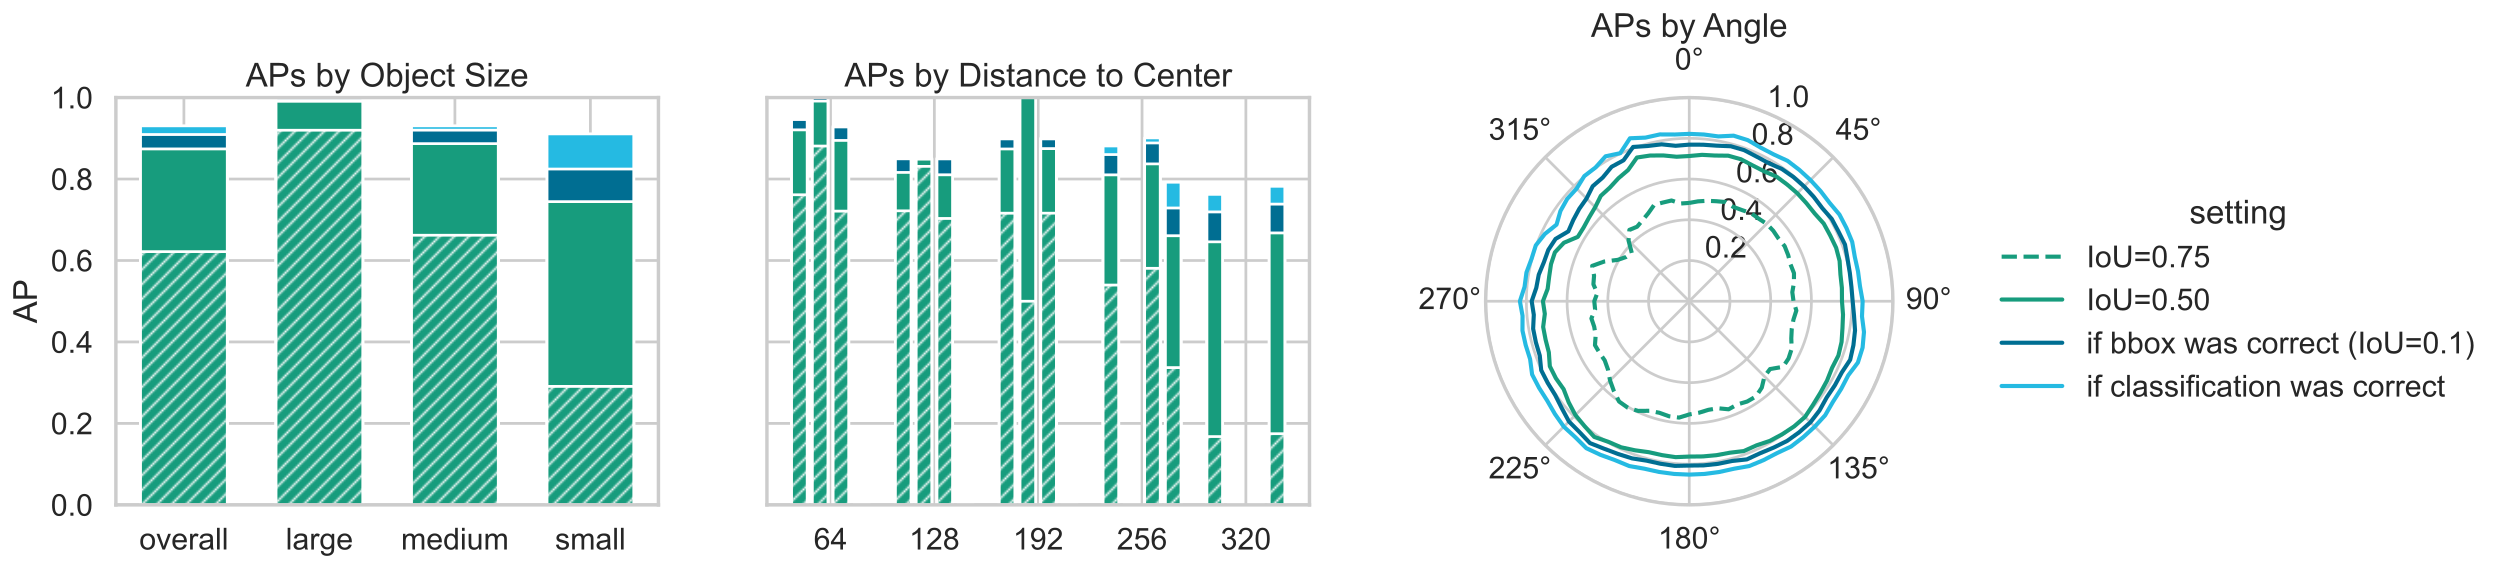 <?xml version="1.0" encoding="utf-8" standalone="no"?>
<!DOCTYPE svg PUBLIC "-//W3C//DTD SVG 1.1//EN"
  "http://www.w3.org/Graphics/SVG/1.1/DTD/svg11.dtd">
<!-- Created with matplotlib (https://matplotlib.org/) -->
<svg height="309.872pt" version="1.1" viewBox="0 0 1361.235 309.872" width="1361.235pt" xmlns="http://www.w3.org/2000/svg" xmlns:xlink="http://www.w3.org/1999/xlink">
 <defs>
  <style type="text/css">*{stroke-linecap:butt;stroke-linejoin:round;}</style>
 </defs>
 <g id="figure_1">
  <g id="patch_1">
   <path d="M 0 309.872 
L 1361.235 309.872 
L 1361.235 0 
L 0 0 
z
" style="fill:#ffffff;"/>
  </g>
  <g id="axes_1">
   <g id="patch_2">
    <path d="M 63.097 274.889 
L 358.508 274.889 
L 358.508 53.129 
L 63.097 53.129 
z
" style="fill:#ffffff;"/>
   </g>
   <g id="matplotlib.axis_1">
    <g id="xtick_1">
     <g id="line2d_1">
      <path clip-path="url(#p1eff269c89)" d="M 100.134 274.889 
L 100.134 53.129 
" style="fill:none;stroke:#cccccc;stroke-linecap:round;stroke-width:1.5;"/>
     </g>
     <g id="text_1">
      <!-- overall -->
      <g style="fill:#262626;" transform="translate(75.832 299.199)scale(0.165 -0.165)">
       <defs>
        <path d="M 3.328 25.922 
Q 3.328 40.328 11.328 47.266 
Q 18.016 53.031 27.641 53.031 
Q 38.328 53.031 45.109 46.016 
Q 51.906 39.016 51.906 26.656 
Q 51.906 16.656 48.906 10.906 
Q 45.906 5.172 40.156 2 
Q 34.422 -1.172 27.641 -1.172 
Q 16.75 -1.172 10.031 5.812 
Q 3.328 12.797 3.328 25.922 
z
M 12.359 25.922 
Q 12.359 15.969 16.703 11.016 
Q 21.047 6.062 27.641 6.062 
Q 34.188 6.062 38.531 11.031 
Q 42.875 16.016 42.875 26.219 
Q 42.875 35.844 38.5 40.797 
Q 34.125 45.75 27.641 45.75 
Q 21.047 45.75 16.703 40.812 
Q 12.359 35.891 12.359 25.922 
z
" id="ArialMT-111"/>
        <path d="M 21 0 
L 1.266 51.859 
L 10.547 51.859 
L 21.688 20.797 
Q 23.484 15.766 25 10.359 
Q 26.172 14.453 28.266 20.219 
L 39.797 51.859 
L 48.828 51.859 
L 29.203 0 
z
" id="ArialMT-118"/>
        <path d="M 42.094 16.703 
L 51.172 15.578 
Q 49.031 7.625 43.219 3.219 
Q 37.406 -1.172 28.375 -1.172 
Q 17 -1.172 10.328 5.828 
Q 3.656 12.844 3.656 25.484 
Q 3.656 38.578 10.391 45.797 
Q 17.141 53.031 27.875 53.031 
Q 38.281 53.031 44.875 45.953 
Q 51.469 38.875 51.469 26.031 
Q 51.469 25.25 51.422 23.688 
L 12.75 23.688 
Q 13.234 15.141 17.578 10.594 
Q 21.922 6.062 28.422 6.062 
Q 33.25 6.062 36.672 8.594 
Q 40.094 11.141 42.094 16.703 
z
M 13.234 30.906 
L 42.188 30.906 
Q 41.609 37.453 38.875 40.719 
Q 34.672 45.797 27.984 45.797 
Q 21.922 45.797 17.797 41.75 
Q 13.672 37.703 13.234 30.906 
z
" id="ArialMT-101"/>
        <path d="M 6.5 0 
L 6.5 51.859 
L 14.406 51.859 
L 14.406 44 
Q 17.438 49.516 20 51.266 
Q 22.562 53.031 25.641 53.031 
Q 30.078 53.031 34.672 50.203 
L 31.641 42.047 
Q 28.422 43.953 25.203 43.953 
Q 22.312 43.953 20.016 42.219 
Q 17.719 40.484 16.75 37.406 
Q 15.281 32.719 15.281 27.156 
L 15.281 0 
z
" id="ArialMT-114"/>
        <path d="M 40.438 6.391 
Q 35.547 2.25 31.031 0.531 
Q 26.516 -1.172 21.344 -1.172 
Q 12.797 -1.172 8.203 3 
Q 3.609 7.172 3.609 13.672 
Q 3.609 17.484 5.344 20.625 
Q 7.078 23.781 9.891 25.688 
Q 12.703 27.594 16.219 28.562 
Q 18.797 29.25 24.031 29.891 
Q 34.672 31.156 39.703 32.906 
Q 39.75 34.719 39.75 35.203 
Q 39.75 40.578 37.25 42.781 
Q 33.891 45.75 27.25 45.75 
Q 21.047 45.75 18.094 43.578 
Q 15.141 41.406 13.719 35.891 
L 5.125 37.062 
Q 6.297 42.578 8.984 45.969 
Q 11.672 49.359 16.75 51.188 
Q 21.828 53.031 28.516 53.031 
Q 35.156 53.031 39.297 51.469 
Q 43.453 49.906 45.406 47.531 
Q 47.359 45.172 48.141 41.547 
Q 48.578 39.312 48.578 33.453 
L 48.578 21.734 
Q 48.578 9.469 49.141 6.219 
Q 49.703 2.984 51.375 0 
L 42.188 0 
Q 40.828 2.734 40.438 6.391 
z
M 39.703 26.031 
Q 34.906 24.078 25.344 22.703 
Q 19.922 21.922 17.672 20.938 
Q 15.438 19.969 14.203 18.094 
Q 12.984 16.219 12.984 13.922 
Q 12.984 10.406 15.641 8.062 
Q 18.312 5.719 23.438 5.719 
Q 28.516 5.719 32.469 7.938 
Q 36.422 10.156 38.281 14.016 
Q 39.703 17 39.703 22.797 
z
" id="ArialMT-97"/>
        <path d="M 6.391 0 
L 6.391 71.578 
L 15.188 71.578 
L 15.188 0 
z
" id="ArialMT-108"/>
       </defs>
       <use xlink:href="#ArialMT-111"/>
       <use x="55.615" xlink:href="#ArialMT-118"/>
       <use x="105.615" xlink:href="#ArialMT-101"/>
       <use x="161.23" xlink:href="#ArialMT-114"/>
       <use x="194.531" xlink:href="#ArialMT-97"/>
       <use x="250.146" xlink:href="#ArialMT-108"/>
       <use x="272.363" xlink:href="#ArialMT-108"/>
      </g>
     </g>
    </g>
    <g id="xtick_2">
     <g id="line2d_2">
      <path clip-path="url(#p1eff269c89)" d="M 173.913 274.889 
L 173.913 53.129 
" style="fill:none;stroke:#cccccc;stroke-linecap:round;stroke-width:1.5;"/>
     </g>
     <g id="text_2">
      <!-- large -->
      <g style="fill:#262626;" transform="translate(155.57 299.199)scale(0.165 -0.165)">
       <defs>
        <path d="M 4.984 -4.297 
L 13.531 -5.562 
Q 14.062 -9.516 16.5 -11.328 
Q 19.781 -13.766 25.438 -13.766 
Q 31.547 -13.766 34.859 -11.328 
Q 38.188 -8.891 39.359 -4.5 
Q 40.047 -1.812 39.984 6.781 
Q 34.234 0 25.641 0 
Q 14.938 0 9.078 7.719 
Q 3.219 15.438 3.219 26.219 
Q 3.219 33.641 5.906 39.906 
Q 8.594 46.188 13.688 49.609 
Q 18.797 53.031 25.688 53.031 
Q 34.859 53.031 40.828 45.609 
L 40.828 51.859 
L 48.922 51.859 
L 48.922 7.031 
Q 48.922 -5.078 46.453 -10.125 
Q 44 -15.188 38.641 -18.109 
Q 33.297 -21.047 25.484 -21.047 
Q 16.219 -21.047 10.5 -16.875 
Q 4.781 -12.703 4.984 -4.297 
z
M 12.25 26.859 
Q 12.25 16.656 16.297 11.969 
Q 20.359 7.281 26.469 7.281 
Q 32.516 7.281 36.609 11.938 
Q 40.719 16.609 40.719 26.562 
Q 40.719 36.078 36.5 40.906 
Q 32.281 45.75 26.312 45.75 
Q 20.453 45.75 16.344 40.984 
Q 12.25 36.234 12.25 26.859 
z
" id="ArialMT-103"/>
       </defs>
       <use xlink:href="#ArialMT-108"/>
       <use x="22.217" xlink:href="#ArialMT-97"/>
       <use x="77.832" xlink:href="#ArialMT-114"/>
       <use x="111.133" xlink:href="#ArialMT-103"/>
       <use x="166.748" xlink:href="#ArialMT-101"/>
      </g>
     </g>
    </g>
    <g id="xtick_3">
     <g id="line2d_3">
      <path clip-path="url(#p1eff269c89)" d="M 247.692 274.889 
L 247.692 53.129 
" style="fill:none;stroke:#cccccc;stroke-linecap:round;stroke-width:1.5;"/>
     </g>
     <g id="text_3">
      <!-- medium -->
      <g style="fill:#262626;" transform="translate(218.352 299.199)scale(0.165 -0.165)">
       <defs>
        <path d="M 6.594 0 
L 6.594 51.859 
L 14.453 51.859 
L 14.453 44.578 
Q 16.891 48.391 20.938 50.703 
Q 25 53.031 30.172 53.031 
Q 35.938 53.031 39.625 50.641 
Q 43.312 48.25 44.828 43.953 
Q 50.984 53.031 60.844 53.031 
Q 68.562 53.031 72.703 48.75 
Q 76.859 44.484 76.859 35.594 
L 76.859 0 
L 68.109 0 
L 68.109 32.672 
Q 68.109 37.938 67.25 40.25 
Q 66.406 42.578 64.156 43.984 
Q 61.922 45.406 58.891 45.406 
Q 53.422 45.406 49.797 41.766 
Q 46.188 38.141 46.188 30.125 
L 46.188 0 
L 37.406 0 
L 37.406 33.688 
Q 37.406 39.547 35.25 42.469 
Q 33.109 45.406 28.219 45.406 
Q 24.516 45.406 21.359 43.453 
Q 18.219 41.5 16.797 37.734 
Q 15.375 33.984 15.375 26.906 
L 15.375 0 
z
" id="ArialMT-109"/>
        <path d="M 40.234 0 
L 40.234 6.547 
Q 35.297 -1.172 25.734 -1.172 
Q 19.531 -1.172 14.328 2.25 
Q 9.125 5.672 6.266 11.797 
Q 3.422 17.922 3.422 25.875 
Q 3.422 33.641 6 39.969 
Q 8.594 46.297 13.766 49.656 
Q 18.953 53.031 25.344 53.031 
Q 30.031 53.031 33.688 51.047 
Q 37.359 49.078 39.656 45.906 
L 39.656 71.578 
L 48.391 71.578 
L 48.391 0 
z
M 12.453 25.875 
Q 12.453 15.922 16.641 10.984 
Q 20.844 6.062 26.562 6.062 
Q 32.328 6.062 36.344 10.766 
Q 40.375 15.484 40.375 25.141 
Q 40.375 35.797 36.266 40.766 
Q 32.172 45.75 26.172 45.75 
Q 20.312 45.75 16.375 40.969 
Q 12.453 36.188 12.453 25.875 
z
" id="ArialMT-100"/>
        <path d="M 6.641 61.469 
L 6.641 71.578 
L 15.438 71.578 
L 15.438 61.469 
z
M 6.641 0 
L 6.641 51.859 
L 15.438 51.859 
L 15.438 0 
z
" id="ArialMT-105"/>
        <path d="M 40.578 0 
L 40.578 7.625 
Q 34.516 -1.172 24.125 -1.172 
Q 19.531 -1.172 15.547 0.578 
Q 11.578 2.344 9.641 5 
Q 7.719 7.672 6.938 11.531 
Q 6.391 14.109 6.391 19.734 
L 6.391 51.859 
L 15.188 51.859 
L 15.188 23.094 
Q 15.188 16.219 15.719 13.812 
Q 16.547 10.359 19.234 8.375 
Q 21.922 6.391 25.875 6.391 
Q 29.828 6.391 33.297 8.422 
Q 36.766 10.453 38.203 13.938 
Q 39.656 17.438 39.656 24.078 
L 39.656 51.859 
L 48.438 51.859 
L 48.438 0 
z
" id="ArialMT-117"/>
       </defs>
       <use xlink:href="#ArialMT-109"/>
       <use x="83.301" xlink:href="#ArialMT-101"/>
       <use x="138.916" xlink:href="#ArialMT-100"/>
       <use x="194.531" xlink:href="#ArialMT-105"/>
       <use x="216.748" xlink:href="#ArialMT-117"/>
       <use x="272.363" xlink:href="#ArialMT-109"/>
      </g>
     </g>
    </g>
    <g id="xtick_4">
     <g id="line2d_4">
      <path clip-path="url(#p1eff269c89)" d="M 321.471 274.889 
L 321.471 53.129 
" style="fill:none;stroke:#cccccc;stroke-linecap:round;stroke-width:1.5;"/>
     </g>
     <g id="text_4">
      <!-- small -->
      <g style="fill:#262626;" transform="translate(302.22 299.199)scale(0.165 -0.165)">
       <defs>
        <path d="M 3.078 15.484 
L 11.766 16.844 
Q 12.5 11.625 15.844 8.844 
Q 19.188 6.062 25.203 6.062 
Q 31.25 6.062 34.172 8.516 
Q 37.109 10.984 37.109 14.312 
Q 37.109 17.281 34.516 19 
Q 32.719 20.172 25.531 21.969 
Q 15.875 24.422 12.141 26.203 
Q 8.406 27.984 6.469 31.125 
Q 4.547 34.281 4.547 38.094 
Q 4.547 41.547 6.125 44.5 
Q 7.719 47.469 10.453 49.422 
Q 12.5 50.922 16.031 51.969 
Q 19.578 53.031 23.641 53.031 
Q 29.734 53.031 34.344 51.266 
Q 38.969 49.516 41.156 46.5 
Q 43.359 43.5 44.188 38.484 
L 35.594 37.312 
Q 35.016 41.312 32.203 43.547 
Q 29.391 45.797 24.266 45.797 
Q 18.219 45.797 15.625 43.797 
Q 13.031 41.797 13.031 39.109 
Q 13.031 37.406 14.109 36.031 
Q 15.188 34.625 17.484 33.688 
Q 18.797 33.203 25.25 31.453 
Q 34.578 28.953 38.25 27.359 
Q 41.938 25.781 44.031 22.75 
Q 46.141 19.734 46.141 15.234 
Q 46.141 10.844 43.578 6.953 
Q 41.016 3.078 36.172 0.953 
Q 31.344 -1.172 25.25 -1.172 
Q 15.141 -1.172 9.844 3.031 
Q 4.547 7.234 3.078 15.484 
z
" id="ArialMT-115"/>
       </defs>
       <use xlink:href="#ArialMT-115"/>
       <use x="50" xlink:href="#ArialMT-109"/>
       <use x="133.301" xlink:href="#ArialMT-97"/>
       <use x="188.916" xlink:href="#ArialMT-108"/>
       <use x="211.133" xlink:href="#ArialMT-108"/>
      </g>
     </g>
    </g>
   </g>
   <g id="matplotlib.axis_2">
    <g id="ytick_1">
     <g id="line2d_5">
      <path clip-path="url(#p1eff269c89)" d="M 63.097 274.889 
L 358.508 274.889 
" style="fill:none;stroke:#cccccc;stroke-linecap:round;stroke-width:1.5;"/>
     </g>
     <g id="text_5">
      <!-- 0.0 -->
      <g style="fill:#262626;" transform="translate(27.662 280.794)scale(0.165 -0.165)">
       <defs>
        <path d="M 4.156 35.297 
Q 4.156 48 6.766 55.734 
Q 9.375 63.484 14.516 67.672 
Q 19.672 71.875 27.484 71.875 
Q 33.25 71.875 37.594 69.547 
Q 41.938 67.234 44.766 62.859 
Q 47.609 58.5 49.219 52.219 
Q 50.828 45.953 50.828 35.297 
Q 50.828 22.703 48.234 14.969 
Q 45.656 7.234 40.5 3 
Q 35.359 -1.219 27.484 -1.219 
Q 17.141 -1.219 11.234 6.203 
Q 4.156 15.141 4.156 35.297 
z
M 13.188 35.297 
Q 13.188 17.672 17.312 11.828 
Q 21.438 6 27.484 6 
Q 33.547 6 37.672 11.859 
Q 41.797 17.719 41.797 35.297 
Q 41.797 52.984 37.672 58.781 
Q 33.547 64.594 27.391 64.594 
Q 21.344 64.594 17.719 59.469 
Q 13.188 52.938 13.188 35.297 
z
" id="ArialMT-48"/>
        <path d="M 9.078 0 
L 9.078 10.016 
L 19.094 10.016 
L 19.094 0 
z
" id="ArialMT-46"/>
       </defs>
       <use xlink:href="#ArialMT-48"/>
       <use x="55.615" xlink:href="#ArialMT-46"/>
       <use x="83.398" xlink:href="#ArialMT-48"/>
      </g>
     </g>
    </g>
    <g id="ytick_2">
     <g id="line2d_6">
      <path clip-path="url(#p1eff269c89)" d="M 63.097 230.537 
L 358.508 230.537 
" style="fill:none;stroke:#cccccc;stroke-linecap:round;stroke-width:1.5;"/>
     </g>
     <g id="text_6">
      <!-- 0.2 -->
      <g style="fill:#262626;" transform="translate(27.662 236.442)scale(0.165 -0.165)">
       <defs>
        <path d="M 50.344 8.453 
L 50.344 0 
L 3.031 0 
Q 2.938 3.172 4.047 6.109 
Q 5.859 10.938 9.828 15.625 
Q 13.812 20.312 21.344 26.469 
Q 33.016 36.031 37.109 41.625 
Q 41.219 47.219 41.219 52.203 
Q 41.219 57.422 37.469 61 
Q 33.734 64.594 27.734 64.594 
Q 21.391 64.594 17.578 60.781 
Q 13.766 56.984 13.719 50.25 
L 4.688 51.172 
Q 5.609 61.281 11.656 66.578 
Q 17.719 71.875 27.938 71.875 
Q 38.234 71.875 44.234 66.156 
Q 50.25 60.453 50.25 52 
Q 50.25 47.703 48.484 43.547 
Q 46.734 39.406 42.656 34.812 
Q 38.578 30.219 29.109 22.219 
Q 21.188 15.578 18.938 13.203 
Q 16.703 10.844 15.234 8.453 
z
" id="ArialMT-50"/>
       </defs>
       <use xlink:href="#ArialMT-48"/>
       <use x="55.615" xlink:href="#ArialMT-46"/>
       <use x="83.398" xlink:href="#ArialMT-50"/>
      </g>
     </g>
    </g>
    <g id="ytick_3">
     <g id="line2d_7">
      <path clip-path="url(#p1eff269c89)" d="M 63.097 186.185 
L 358.508 186.185 
" style="fill:none;stroke:#cccccc;stroke-linecap:round;stroke-width:1.5;"/>
     </g>
     <g id="text_7">
      <!-- 0.4 -->
      <g style="fill:#262626;" transform="translate(27.662 192.09)scale(0.165 -0.165)">
       <defs>
        <path d="M 32.328 0 
L 32.328 17.141 
L 1.266 17.141 
L 1.266 25.203 
L 33.938 71.578 
L 41.109 71.578 
L 41.109 25.203 
L 50.781 25.203 
L 50.781 17.141 
L 41.109 17.141 
L 41.109 0 
z
M 32.328 25.203 
L 32.328 57.469 
L 9.906 25.203 
z
" id="ArialMT-52"/>
       </defs>
       <use xlink:href="#ArialMT-48"/>
       <use x="55.615" xlink:href="#ArialMT-46"/>
       <use x="83.398" xlink:href="#ArialMT-52"/>
      </g>
     </g>
    </g>
    <g id="ytick_4">
     <g id="line2d_8">
      <path clip-path="url(#p1eff269c89)" d="M 63.097 141.833 
L 358.508 141.833 
" style="fill:none;stroke:#cccccc;stroke-linecap:round;stroke-width:1.5;"/>
     </g>
     <g id="text_8">
      <!-- 0.6 -->
      <g style="fill:#262626;" transform="translate(27.662 147.738)scale(0.165 -0.165)">
       <defs>
        <path d="M 49.75 54.047 
L 41.016 53.375 
Q 39.844 58.547 37.703 60.891 
Q 34.125 64.656 28.906 64.656 
Q 24.703 64.656 21.531 62.312 
Q 17.391 59.281 14.984 53.469 
Q 12.594 47.656 12.5 36.922 
Q 15.672 41.75 20.266 44.094 
Q 24.859 46.438 29.891 46.438 
Q 38.672 46.438 44.844 39.969 
Q 51.031 33.5 51.031 23.25 
Q 51.031 16.5 48.125 10.719 
Q 45.219 4.938 40.141 1.859 
Q 35.062 -1.219 28.609 -1.219 
Q 17.625 -1.219 10.688 6.859 
Q 3.766 14.938 3.766 33.5 
Q 3.766 54.25 11.422 63.672 
Q 18.109 71.875 29.438 71.875 
Q 37.891 71.875 43.281 67.141 
Q 48.688 62.406 49.75 54.047 
z
M 13.875 23.188 
Q 13.875 18.656 15.797 14.5 
Q 17.719 10.359 21.188 8.172 
Q 24.656 6 28.469 6 
Q 34.031 6 38.031 10.484 
Q 42.047 14.984 42.047 22.703 
Q 42.047 30.125 38.078 34.391 
Q 34.125 38.672 28.125 38.672 
Q 22.172 38.672 18.016 34.391 
Q 13.875 30.125 13.875 23.188 
z
" id="ArialMT-54"/>
       </defs>
       <use xlink:href="#ArialMT-48"/>
       <use x="55.615" xlink:href="#ArialMT-46"/>
       <use x="83.398" xlink:href="#ArialMT-54"/>
      </g>
     </g>
    </g>
    <g id="ytick_5">
     <g id="line2d_9">
      <path clip-path="url(#p1eff269c89)" d="M 63.097 97.481 
L 358.508 97.481 
" style="fill:none;stroke:#cccccc;stroke-linecap:round;stroke-width:1.5;"/>
     </g>
     <g id="text_9">
      <!-- 0.8 -->
      <g style="fill:#262626;" transform="translate(27.662 103.386)scale(0.165 -0.165)">
       <defs>
        <path d="M 17.672 38.812 
Q 12.203 40.828 9.562 44.531 
Q 6.938 48.25 6.938 53.422 
Q 6.938 61.234 12.547 66.547 
Q 18.172 71.875 27.484 71.875 
Q 36.859 71.875 42.578 66.422 
Q 48.297 60.984 48.297 53.172 
Q 48.297 48.188 45.672 44.5 
Q 43.062 40.828 37.75 38.812 
Q 44.344 36.672 47.781 31.875 
Q 51.219 27.094 51.219 20.453 
Q 51.219 11.281 44.719 5.031 
Q 38.234 -1.219 27.641 -1.219 
Q 17.047 -1.219 10.547 5.047 
Q 4.047 11.328 4.047 20.703 
Q 4.047 27.688 7.594 32.391 
Q 11.141 37.109 17.672 38.812 
z
M 15.922 53.719 
Q 15.922 48.641 19.188 45.406 
Q 22.469 42.188 27.688 42.188 
Q 32.766 42.188 36.016 45.375 
Q 39.266 48.578 39.266 53.219 
Q 39.266 58.062 35.906 61.359 
Q 32.562 64.656 27.594 64.656 
Q 22.562 64.656 19.234 61.422 
Q 15.922 58.203 15.922 53.719 
z
M 13.094 20.656 
Q 13.094 16.891 14.875 13.375 
Q 16.656 9.859 20.172 7.922 
Q 23.688 6 27.734 6 
Q 34.031 6 38.125 10.047 
Q 42.234 14.109 42.234 20.359 
Q 42.234 26.703 38.016 30.859 
Q 33.797 35.016 27.438 35.016 
Q 21.234 35.016 17.156 30.906 
Q 13.094 26.812 13.094 20.656 
z
" id="ArialMT-56"/>
       </defs>
       <use xlink:href="#ArialMT-48"/>
       <use x="55.615" xlink:href="#ArialMT-46"/>
       <use x="83.398" xlink:href="#ArialMT-56"/>
      </g>
     </g>
    </g>
    <g id="ytick_6">
     <g id="line2d_10">
      <path clip-path="url(#p1eff269c89)" d="M 63.097 53.129 
L 358.508 53.129 
" style="fill:none;stroke:#cccccc;stroke-linecap:round;stroke-width:1.5;"/>
     </g>
     <g id="text_10">
      <!-- 1.0 -->
      <g style="fill:#262626;" transform="translate(27.662 59.034)scale(0.165 -0.165)">
       <defs>
        <path d="M 37.25 0 
L 28.469 0 
L 28.469 56 
Q 25.297 52.984 20.141 49.953 
Q 14.984 46.922 10.891 45.406 
L 10.891 53.906 
Q 18.266 57.375 23.781 62.297 
Q 29.297 67.234 31.594 71.875 
L 37.25 71.875 
z
" id="ArialMT-49"/>
       </defs>
       <use xlink:href="#ArialMT-49"/>
       <use x="55.615" xlink:href="#ArialMT-46"/>
       <use x="83.398" xlink:href="#ArialMT-48"/>
      </g>
     </g>
    </g>
    <g id="text_11">
     <!-- AP -->
     <g style="fill:#262626;" transform="translate(20.084 176.016)rotate(-90)scale(0.18 -0.18)">
      <defs>
       <path d="M -0.141 0 
L 27.344 71.578 
L 37.547 71.578 
L 66.844 0 
L 56.062 0 
L 47.703 21.688 
L 17.781 21.688 
L 9.906 0 
z
M 20.516 29.391 
L 44.781 29.391 
L 37.312 49.219 
Q 33.891 58.25 32.234 64.062 
Q 30.859 57.172 28.375 50.391 
z
" id="ArialMT-65"/>
       <path d="M 7.719 0 
L 7.719 71.578 
L 34.719 71.578 
Q 41.844 71.578 45.609 70.906 
Q 50.875 70.016 54.438 67.547 
Q 58.016 65.094 60.188 60.641 
Q 62.359 56.203 62.359 50.875 
Q 62.359 41.75 56.547 35.422 
Q 50.734 29.109 35.547 29.109 
L 17.188 29.109 
L 17.188 0 
z
M 17.188 37.547 
L 35.688 37.547 
Q 44.875 37.547 48.734 40.969 
Q 52.594 44.391 52.594 50.594 
Q 52.594 55.078 50.312 58.266 
Q 48.047 61.469 44.344 62.5 
Q 41.938 63.141 35.5 63.141 
L 17.188 63.141 
z
" id="ArialMT-80"/>
      </defs>
      <use xlink:href="#ArialMT-65"/>
      <use x="66.699" xlink:href="#ArialMT-80"/>
     </g>
    </g>
   </g>
   <g id="patch_3">
    <path clip-path="url(#p1eff269c89)" d="M 76.524 274.889 
L 123.743 274.889 
L 123.743 68.498 
L 76.524 68.498 
z
" style="fill:#25bae2;stroke:#ffffff;stroke-linejoin:miter;stroke-width:1.5;"/>
   </g>
   <g id="patch_4">
    <path clip-path="url(#p1eff269c89)" d="M 150.304 274.889 
L 197.522 274.889 
L 197.522 53.129 
L 150.304 53.129 
z
" style="fill:#25bae2;stroke:#ffffff;stroke-linejoin:miter;stroke-width:1.5;"/>
   </g>
   <g id="patch_5">
    <path clip-path="url(#p1eff269c89)" d="M 224.083 274.889 
L 271.301 274.889 
L 271.301 68.498 
L 224.083 68.498 
z
" style="fill:#25bae2;stroke:#ffffff;stroke-linejoin:miter;stroke-width:1.5;"/>
   </g>
   <g id="patch_6">
    <path clip-path="url(#p1eff269c89)" d="M 297.862 274.889 
L 345.081 274.889 
L 345.081 72.89 
L 297.862 72.89 
z
" style="fill:#25bae2;stroke:#ffffff;stroke-linejoin:miter;stroke-width:1.5;"/>
   </g>
   <g id="patch_7">
    <path clip-path="url(#p1eff269c89)" d="M 76.524 274.889 
L 123.743 274.889 
L 123.743 73.252 
L 76.524 73.252 
z
" style="fill:#006e92;stroke:#ffffff;stroke-linejoin:miter;stroke-width:1.5;"/>
   </g>
   <g id="patch_8">
    <path clip-path="url(#p1eff269c89)" d="M 150.304 274.889 
L 197.522 274.889 
L 197.522 53.645 
L 150.304 53.645 
z
" style="fill:#006e92;stroke:#ffffff;stroke-linejoin:miter;stroke-width:1.5;"/>
   </g>
   <g id="patch_9">
    <path clip-path="url(#p1eff269c89)" d="M 224.083 274.889 
L 271.301 274.889 
L 271.301 70.864 
L 224.083 70.864 
z
" style="fill:#006e92;stroke:#ffffff;stroke-linejoin:miter;stroke-width:1.5;"/>
   </g>
   <g id="patch_10">
    <path clip-path="url(#p1eff269c89)" d="M 297.862 274.889 
L 345.081 274.889 
L 345.081 92.041 
L 297.862 92.041 
z
" style="fill:#006e92;stroke:#ffffff;stroke-linejoin:miter;stroke-width:1.5;"/>
   </g>
   <g id="patch_11">
    <path clip-path="url(#p1eff269c89)" d="M 76.524 274.889 
L 123.743 274.889 
L 123.743 81.087 
L 76.524 81.087 
z
" style="fill:#179c7d;stroke:#ffffff;stroke-linejoin:miter;stroke-width:1.5;"/>
   </g>
   <g id="patch_12">
    <path clip-path="url(#p1eff269c89)" d="M 150.304 274.889 
L 197.522 274.889 
L 197.522 55.163 
L 150.304 55.163 
z
" style="fill:#179c7d;stroke:#ffffff;stroke-linejoin:miter;stroke-width:1.5;"/>
   </g>
   <g id="patch_13">
    <path clip-path="url(#p1eff269c89)" d="M 224.083 274.889 
L 271.301 274.889 
L 271.301 78.218 
L 224.083 78.218 
z
" style="fill:#179c7d;stroke:#ffffff;stroke-linejoin:miter;stroke-width:1.5;"/>
   </g>
   <g id="patch_14">
    <path clip-path="url(#p1eff269c89)" d="M 297.862 274.889 
L 345.081 274.889 
L 345.081 109.79 
L 297.862 109.79 
z
" style="fill:#179c7d;stroke:#ffffff;stroke-linejoin:miter;stroke-width:1.5;"/>
   </g>
   <g id="patch_15">
    <path clip-path="url(#p1eff269c89)" d="M 76.524 274.889 
L 123.743 274.889 
L 123.743 137.006 
L 76.524 137.006 
z
" style="fill:url(#hd6f6c7d88a);stroke:#ffffff;stroke-linejoin:miter;stroke-width:1.5;"/>
   </g>
   <g id="patch_16">
    <path clip-path="url(#p1eff269c89)" d="M 150.304 274.889 
L 197.522 274.889 
L 197.522 70.919 
L 150.304 70.919 
z
" style="fill:url(#hd6f6c7d88a);stroke:#ffffff;stroke-linejoin:miter;stroke-width:1.5;"/>
   </g>
   <g id="patch_17">
    <path clip-path="url(#p1eff269c89)" d="M 224.083 274.889 
L 271.301 274.889 
L 271.301 128.078 
L 224.083 128.078 
z
" style="fill:url(#hd6f6c7d88a);stroke:#ffffff;stroke-linejoin:miter;stroke-width:1.5;"/>
   </g>
   <g id="patch_18">
    <path clip-path="url(#p1eff269c89)" d="M 297.862 274.889 
L 345.081 274.889 
L 345.081 210.389 
L 297.862 210.389 
z
" style="fill:url(#hd6f6c7d88a);stroke:#ffffff;stroke-linejoin:miter;stroke-width:1.5;"/>
   </g>
   <g id="patch_19">
    <path d="M 63.097 274.889 
L 63.097 53.129 
" style="fill:none;stroke:#cccccc;stroke-linecap:square;stroke-linejoin:miter;stroke-width:1.875;"/>
   </g>
   <g id="patch_20">
    <path d="M 358.508 274.889 
L 358.508 53.129 
" style="fill:none;stroke:#cccccc;stroke-linecap:square;stroke-linejoin:miter;stroke-width:1.875;"/>
   </g>
   <g id="patch_21">
    <path d="M 63.097 274.889 
L 358.508 274.889 
" style="fill:none;stroke:#cccccc;stroke-linecap:square;stroke-linejoin:miter;stroke-width:1.875;"/>
   </g>
   <g id="patch_22">
    <path d="M 63.097 53.129 
L 358.508 53.129 
" style="fill:none;stroke:#cccccc;stroke-linecap:square;stroke-linejoin:miter;stroke-width:1.875;"/>
   </g>
   <g id="text_12">
    <!-- APs by Object Size -->
    <g style="fill:#262626;" transform="translate(133.772 47.129)scale(0.18 -0.18)">
     <defs>
      <path id="ArialMT-32"/>
      <path d="M 14.703 0 
L 6.547 0 
L 6.547 71.578 
L 15.328 71.578 
L 15.328 46.047 
Q 20.906 53.031 29.547 53.031 
Q 34.328 53.031 38.594 51.094 
Q 42.875 49.172 45.625 45.672 
Q 48.391 42.188 49.953 37.25 
Q 51.516 32.328 51.516 26.703 
Q 51.516 13.375 44.922 6.094 
Q 38.328 -1.172 29.109 -1.172 
Q 19.922 -1.172 14.703 6.5 
z
M 14.594 26.312 
Q 14.594 17 17.141 12.844 
Q 21.297 6.062 28.375 6.062 
Q 34.125 6.062 38.328 11.062 
Q 42.531 16.062 42.531 25.984 
Q 42.531 36.141 38.5 40.969 
Q 34.469 45.797 28.766 45.797 
Q 23 45.797 18.797 40.797 
Q 14.594 35.797 14.594 26.312 
z
" id="ArialMT-98"/>
      <path d="M 6.203 -19.969 
L 5.219 -11.719 
Q 8.109 -12.5 10.25 -12.5 
Q 13.188 -12.5 14.938 -11.516 
Q 16.703 -10.547 17.828 -8.797 
Q 18.656 -7.469 20.516 -2.25 
Q 20.75 -1.516 21.297 -0.094 
L 1.609 51.859 
L 11.078 51.859 
L 21.875 21.828 
Q 23.969 16.109 25.641 9.812 
Q 27.156 15.875 29.25 21.625 
L 40.328 51.859 
L 49.125 51.859 
L 29.391 -0.875 
Q 26.219 -9.422 24.469 -12.641 
Q 22.125 -17 19.094 -19.016 
Q 16.062 -21.047 11.859 -21.047 
Q 9.328 -21.047 6.203 -19.969 
z
" id="ArialMT-121"/>
      <path d="M 4.828 34.859 
Q 4.828 52.688 14.391 62.766 
Q 23.969 72.859 39.109 72.859 
Q 49.031 72.859 56.984 68.109 
Q 64.938 63.375 69.109 54.906 
Q 73.297 46.438 73.297 35.688 
Q 73.297 24.812 68.891 16.219 
Q 64.5 7.625 56.438 3.203 
Q 48.391 -1.219 39.062 -1.219 
Q 28.953 -1.219 20.984 3.656 
Q 13.031 8.547 8.922 16.984 
Q 4.828 25.438 4.828 34.859 
z
M 14.594 34.719 
Q 14.594 21.781 21.547 14.328 
Q 28.516 6.891 39.016 6.891 
Q 49.703 6.891 56.609 14.406 
Q 63.531 21.922 63.531 35.75 
Q 63.531 44.484 60.578 51 
Q 57.625 57.516 51.922 61.109 
Q 46.234 64.703 39.156 64.703 
Q 29.109 64.703 21.844 57.781 
Q 14.594 50.875 14.594 34.719 
z
" id="ArialMT-79"/>
      <path d="M 6.547 61.375 
L 6.547 71.578 
L 15.328 71.578 
L 15.328 61.375 
z
M -4.594 -20.125 
L -2.938 -12.641 
Q -0.297 -13.328 1.219 -13.328 
Q 3.906 -13.328 5.219 -11.547 
Q 6.547 -9.766 6.547 -2.641 
L 6.547 51.859 
L 15.328 51.859 
L 15.328 -2.828 
Q 15.328 -12.406 12.844 -16.156 
Q 9.672 -21.047 2.297 -21.047 
Q -1.266 -21.047 -4.594 -20.125 
z
" id="ArialMT-106"/>
      <path d="M 40.438 19 
L 49.078 17.875 
Q 47.656 8.938 41.812 3.875 
Q 35.984 -1.172 27.484 -1.172 
Q 16.844 -1.172 10.375 5.781 
Q 3.906 12.75 3.906 25.734 
Q 3.906 34.125 6.688 40.422 
Q 9.469 46.734 15.156 49.875 
Q 20.844 53.031 27.547 53.031 
Q 35.984 53.031 41.359 48.75 
Q 46.734 44.484 48.25 36.625 
L 39.703 35.297 
Q 38.484 40.531 35.375 43.156 
Q 32.281 45.797 27.875 45.797 
Q 21.234 45.797 17.078 41.031 
Q 12.938 36.281 12.938 25.984 
Q 12.938 15.531 16.938 10.797 
Q 20.953 6.062 27.391 6.062 
Q 32.562 6.062 36.031 9.234 
Q 39.5 12.406 40.438 19 
z
" id="ArialMT-99"/>
      <path d="M 25.781 7.859 
L 27.047 0.094 
Q 23.344 -0.688 20.406 -0.688 
Q 15.625 -0.688 12.984 0.828 
Q 10.359 2.344 9.281 4.812 
Q 8.203 7.281 8.203 15.188 
L 8.203 45.016 
L 1.766 45.016 
L 1.766 51.859 
L 8.203 51.859 
L 8.203 64.703 
L 16.938 69.969 
L 16.938 51.859 
L 25.781 51.859 
L 25.781 45.016 
L 16.938 45.016 
L 16.938 14.703 
Q 16.938 10.938 17.406 9.859 
Q 17.875 8.797 18.922 8.156 
Q 19.969 7.516 21.922 7.516 
Q 23.391 7.516 25.781 7.859 
z
" id="ArialMT-116"/>
      <path d="M 4.5 23 
L 13.422 23.781 
Q 14.062 18.406 16.375 14.969 
Q 18.703 11.531 23.578 9.406 
Q 28.469 7.281 34.578 7.281 
Q 39.984 7.281 44.141 8.891 
Q 48.297 10.5 50.312 13.297 
Q 52.344 16.109 52.344 19.438 
Q 52.344 22.797 50.391 25.312 
Q 48.438 27.828 43.953 29.547 
Q 41.062 30.672 31.203 33.031 
Q 21.344 35.406 17.391 37.5 
Q 12.25 40.188 9.734 44.156 
Q 7.234 48.141 7.234 53.078 
Q 7.234 58.5 10.297 63.203 
Q 13.375 67.922 19.281 70.359 
Q 25.203 72.797 32.422 72.797 
Q 40.375 72.797 46.453 70.234 
Q 52.547 67.672 55.812 62.688 
Q 59.078 57.719 59.328 51.422 
L 50.25 50.734 
Q 49.516 57.516 45.281 60.984 
Q 41.062 64.453 32.812 64.453 
Q 24.219 64.453 20.281 61.297 
Q 16.359 58.156 16.359 53.719 
Q 16.359 49.859 19.141 47.359 
Q 21.875 44.875 33.422 42.266 
Q 44.969 39.656 49.266 37.703 
Q 55.516 34.812 58.484 30.391 
Q 61.469 25.984 61.469 20.219 
Q 61.469 14.5 58.203 9.438 
Q 54.938 4.391 48.797 1.578 
Q 42.672 -1.219 35.016 -1.219 
Q 25.297 -1.219 18.719 1.609 
Q 12.156 4.438 8.422 10.125 
Q 4.688 15.828 4.5 23 
z
" id="ArialMT-83"/>
      <path d="M 1.953 0 
L 1.953 7.125 
L 34.969 45.016 
Q 29.344 44.734 25.047 44.734 
L 3.906 44.734 
L 3.906 51.859 
L 46.297 51.859 
L 46.297 46.047 
L 18.219 13.141 
L 12.797 7.125 
Q 18.703 7.562 23.875 7.562 
L 47.859 7.562 
L 47.859 0 
z
" id="ArialMT-122"/>
     </defs>
     <use xlink:href="#ArialMT-65"/>
     <use x="66.699" xlink:href="#ArialMT-80"/>
     <use x="133.398" xlink:href="#ArialMT-115"/>
     <use x="183.398" xlink:href="#ArialMT-32"/>
     <use x="211.182" xlink:href="#ArialMT-98"/>
     <use x="266.797" xlink:href="#ArialMT-121"/>
     <use x="316.797" xlink:href="#ArialMT-32"/>
     <use x="344.58" xlink:href="#ArialMT-79"/>
     <use x="422.363" xlink:href="#ArialMT-98"/>
     <use x="477.979" xlink:href="#ArialMT-106"/>
     <use x="500.195" xlink:href="#ArialMT-101"/>
     <use x="555.811" xlink:href="#ArialMT-99"/>
     <use x="605.811" xlink:href="#ArialMT-116"/>
     <use x="633.594" xlink:href="#ArialMT-32"/>
     <use x="661.377" xlink:href="#ArialMT-83"/>
     <use x="728.076" xlink:href="#ArialMT-105"/>
     <use x="750.293" xlink:href="#ArialMT-122"/>
     <use x="800.293" xlink:href="#ArialMT-101"/>
    </g>
   </g>
  </g>
  <g id="axes_2">
   <g id="patch_23">
    <path d="M 417.591 274.889 
L 713.002 274.889 
L 713.002 53.129 
L 417.591 53.129 
z
" style="fill:#ffffff;"/>
   </g>
   <g id="matplotlib.axis_3">
    <g id="xtick_5">
     <g id="line2d_11">
      <path clip-path="url(#pa6a3a77e7c)" d="M 452.22 274.889 
L 452.22 53.129 
" style="fill:none;stroke:#cccccc;stroke-linecap:round;stroke-width:1.5;"/>
     </g>
     <g id="text_13">
      <!-- 64 -->
      <g style="fill:#262626;" transform="translate(443.045 299.199)scale(0.165 -0.165)">
       <use xlink:href="#ArialMT-54"/>
       <use x="55.615" xlink:href="#ArialMT-52"/>
      </g>
     </g>
    </g>
    <g id="xtick_6">
     <g id="line2d_12">
      <path clip-path="url(#pa6a3a77e7c)" d="M 508.758 274.889 
L 508.758 53.129 
" style="fill:none;stroke:#cccccc;stroke-linecap:round;stroke-width:1.5;"/>
     </g>
     <g id="text_14">
      <!-- 128 -->
      <g style="fill:#262626;" transform="translate(494.995 299.199)scale(0.165 -0.165)">
       <use xlink:href="#ArialMT-49"/>
       <use x="55.615" xlink:href="#ArialMT-50"/>
       <use x="111.23" xlink:href="#ArialMT-56"/>
      </g>
     </g>
    </g>
    <g id="xtick_7">
     <g id="line2d_13">
      <path clip-path="url(#pa6a3a77e7c)" d="M 565.297 274.889 
L 565.297 53.129 
" style="fill:none;stroke:#cccccc;stroke-linecap:round;stroke-width:1.5;"/>
     </g>
     <g id="text_15">
      <!-- 192 -->
      <g style="fill:#262626;" transform="translate(551.533 299.199)scale(0.165 -0.165)">
       <defs>
        <path d="M 5.469 16.547 
L 13.922 17.328 
Q 14.984 11.375 18.016 8.688 
Q 21.047 6 25.781 6 
Q 29.828 6 32.875 7.859 
Q 35.938 9.719 37.891 12.812 
Q 39.844 15.922 41.156 21.188 
Q 42.484 26.469 42.484 31.938 
Q 42.484 32.516 42.438 33.688 
Q 39.797 29.5 35.234 26.875 
Q 30.672 24.266 25.344 24.266 
Q 16.453 24.266 10.297 30.703 
Q 4.156 37.156 4.156 47.703 
Q 4.156 58.594 10.578 65.234 
Q 17 71.875 26.656 71.875 
Q 33.641 71.875 39.422 68.109 
Q 45.219 64.359 48.219 57.391 
Q 51.219 50.438 51.219 37.25 
Q 51.219 23.531 48.234 15.406 
Q 45.266 7.281 39.375 3.031 
Q 33.5 -1.219 25.594 -1.219 
Q 17.188 -1.219 11.859 3.438 
Q 6.547 8.109 5.469 16.547 
z
M 41.453 48.141 
Q 41.453 55.719 37.422 60.156 
Q 33.406 64.594 27.734 64.594 
Q 21.875 64.594 17.531 59.812 
Q 13.188 55.031 13.188 47.406 
Q 13.188 40.578 17.312 36.297 
Q 21.438 32.031 27.484 32.031 
Q 33.594 32.031 37.516 36.297 
Q 41.453 40.578 41.453 48.141 
z
" id="ArialMT-57"/>
       </defs>
       <use xlink:href="#ArialMT-49"/>
       <use x="55.615" xlink:href="#ArialMT-57"/>
       <use x="111.23" xlink:href="#ArialMT-50"/>
      </g>
     </g>
    </g>
    <g id="xtick_8">
     <g id="line2d_14">
      <path clip-path="url(#pa6a3a77e7c)" d="M 621.835 274.889 
L 621.835 53.129 
" style="fill:none;stroke:#cccccc;stroke-linecap:round;stroke-width:1.5;"/>
     </g>
     <g id="text_16">
      <!-- 256 -->
      <g style="fill:#262626;" transform="translate(608.071 299.199)scale(0.165 -0.165)">
       <defs>
        <path d="M 4.156 18.75 
L 13.375 19.531 
Q 14.406 12.797 18.141 9.391 
Q 21.875 6 27.156 6 
Q 33.5 6 37.891 10.781 
Q 42.281 15.578 42.281 23.484 
Q 42.281 31 38.062 35.344 
Q 33.844 39.703 27 39.703 
Q 22.75 39.703 19.328 37.766 
Q 15.922 35.844 13.969 32.766 
L 5.719 33.844 
L 12.641 70.609 
L 48.25 70.609 
L 48.25 62.203 
L 19.672 62.203 
L 15.828 42.969 
Q 22.266 47.469 29.344 47.469 
Q 38.719 47.469 45.156 40.969 
Q 51.609 34.469 51.609 24.266 
Q 51.609 14.547 45.953 7.469 
Q 39.062 -1.219 27.156 -1.219 
Q 17.391 -1.219 11.203 4.25 
Q 5.031 9.719 4.156 18.75 
z
" id="ArialMT-53"/>
       </defs>
       <use xlink:href="#ArialMT-50"/>
       <use x="55.615" xlink:href="#ArialMT-53"/>
       <use x="111.23" xlink:href="#ArialMT-54"/>
      </g>
     </g>
    </g>
    <g id="xtick_9">
     <g id="line2d_15">
      <path clip-path="url(#pa6a3a77e7c)" d="M 678.373 274.889 
L 678.373 53.129 
" style="fill:none;stroke:#cccccc;stroke-linecap:round;stroke-width:1.5;"/>
     </g>
     <g id="text_17">
      <!-- 320 -->
      <g style="fill:#262626;" transform="translate(664.61 299.199)scale(0.165 -0.165)">
       <defs>
        <path d="M 4.203 18.891 
L 12.984 20.062 
Q 14.5 12.594 18.141 9.297 
Q 21.781 6 27 6 
Q 33.203 6 37.469 10.297 
Q 41.75 14.594 41.75 20.953 
Q 41.75 27 37.797 30.922 
Q 33.844 34.859 27.734 34.859 
Q 25.25 34.859 21.531 33.891 
L 22.516 41.609 
Q 23.391 41.5 23.922 41.5 
Q 29.547 41.5 34.031 44.422 
Q 38.531 47.359 38.531 53.469 
Q 38.531 58.297 35.25 61.469 
Q 31.984 64.656 26.812 64.656 
Q 21.688 64.656 18.266 61.422 
Q 14.844 58.203 13.875 51.766 
L 5.078 53.328 
Q 6.688 62.156 12.391 67.016 
Q 18.109 71.875 26.609 71.875 
Q 32.469 71.875 37.391 69.359 
Q 42.328 66.844 44.938 62.5 
Q 47.562 58.156 47.562 53.266 
Q 47.562 48.641 45.062 44.828 
Q 42.578 41.016 37.703 38.766 
Q 44.047 37.312 47.562 32.688 
Q 51.078 28.078 51.078 21.141 
Q 51.078 11.766 44.234 5.25 
Q 37.406 -1.266 26.953 -1.266 
Q 17.531 -1.266 11.297 4.344 
Q 5.078 9.969 4.203 18.891 
z
" id="ArialMT-51"/>
       </defs>
       <use xlink:href="#ArialMT-51"/>
       <use x="55.615" xlink:href="#ArialMT-50"/>
       <use x="111.23" xlink:href="#ArialMT-48"/>
      </g>
     </g>
    </g>
   </g>
   <g id="matplotlib.axis_4">
    <g id="ytick_7">
     <g id="line2d_16">
      <path clip-path="url(#pa6a3a77e7c)" d="M 417.591 274.889 
L 713.002 274.889 
" style="fill:none;stroke:#cccccc;stroke-linecap:round;stroke-width:1.5;"/>
     </g>
    </g>
    <g id="ytick_8">
     <g id="line2d_17">
      <path clip-path="url(#pa6a3a77e7c)" d="M 417.591 230.537 
L 713.002 230.537 
" style="fill:none;stroke:#cccccc;stroke-linecap:round;stroke-width:1.5;"/>
     </g>
    </g>
    <g id="ytick_9">
     <g id="line2d_18">
      <path clip-path="url(#pa6a3a77e7c)" d="M 417.591 186.185 
L 713.002 186.185 
" style="fill:none;stroke:#cccccc;stroke-linecap:round;stroke-width:1.5;"/>
     </g>
    </g>
    <g id="ytick_10">
     <g id="line2d_19">
      <path clip-path="url(#pa6a3a77e7c)" d="M 417.591 141.833 
L 713.002 141.833 
" style="fill:none;stroke:#cccccc;stroke-linecap:round;stroke-width:1.5;"/>
     </g>
    </g>
    <g id="ytick_11">
     <g id="line2d_20">
      <path clip-path="url(#pa6a3a77e7c)" d="M 417.591 97.481 
L 713.002 97.481 
" style="fill:none;stroke:#cccccc;stroke-linecap:round;stroke-width:1.5;"/>
     </g>
    </g>
    <g id="ytick_12">
     <g id="line2d_21">
      <path clip-path="url(#pa6a3a77e7c)" d="M 417.591 53.129 
L 713.002 53.129 
" style="fill:none;stroke:#cccccc;stroke-linecap:round;stroke-width:1.5;"/>
     </g>
    </g>
   </g>
   <g id="patch_24">
    <path clip-path="url(#pa6a3a77e7c)" d="M 431.018 274.889 
L 439.499 274.889 
L 439.499 64.107 
L 431.018 64.107 
z
" style="fill:#25bae2;stroke:#ffffff;stroke-linejoin:miter;stroke-width:1.5;"/>
   </g>
   <g id="patch_25">
    <path clip-path="url(#pa6a3a77e7c)" d="M 487.557 274.889 
L 496.037 274.889 
L 496.037 86.064 
L 487.557 86.064 
z
" style="fill:#25bae2;stroke:#ffffff;stroke-linejoin:miter;stroke-width:1.5;"/>
   </g>
   <g id="patch_26">
    <path clip-path="url(#pa6a3a77e7c)" d="M 544.095 274.889 
L 552.575 274.889 
L 552.575 75.085 
L 544.095 75.085 
z
" style="fill:#25bae2;stroke:#ffffff;stroke-linejoin:miter;stroke-width:1.5;"/>
   </g>
   <g id="patch_27">
    <path clip-path="url(#pa6a3a77e7c)" d="M 600.633 274.889 
L 609.114 274.889 
L 609.114 79.477 
L 600.633 79.477 
z
" style="fill:#25bae2;stroke:#ffffff;stroke-linejoin:miter;stroke-width:1.5;"/>
   </g>
   <g id="patch_28">
    <path clip-path="url(#pa6a3a77e7c)" d="M 657.171 274.889 
L 665.652 274.889 
L 665.652 105.824 
L 657.171 105.824 
z
" style="fill:#25bae2;stroke:#ffffff;stroke-linejoin:miter;stroke-width:1.5;"/>
   </g>
   <g id="patch_29">
    <path clip-path="url(#pa6a3a77e7c)" d="M 442.326 274.889 
L 450.807 274.889 
L 450.807 53.129 
L 442.326 53.129 
z
" style="fill:#25bae2;stroke:#ffffff;stroke-linejoin:miter;stroke-width:1.5;"/>
   </g>
   <g id="patch_30">
    <path clip-path="url(#pa6a3a77e7c)" d="M 498.864 274.889 
L 507.345 274.889 
L 507.345 86.064 
L 498.864 86.064 
z
" style="fill:#25bae2;stroke:#ffffff;stroke-linejoin:miter;stroke-width:1.5;"/>
   </g>
   <g id="patch_31">
    <path clip-path="url(#pa6a3a77e7c)" d="M 555.402 274.889 
L 563.883 274.889 
L 563.883 53.129 
L 555.402 53.129 
z
" style="fill:#25bae2;stroke:#ffffff;stroke-linejoin:miter;stroke-width:1.5;"/>
   </g>
   <g id="patch_32">
    <path clip-path="url(#pa6a3a77e7c)" d="M 611.941 274.889 
L 620.421 274.889 
L 620.421 274.889 
L 611.941 274.889 
z
" style="fill:#25bae2;stroke:#ffffff;stroke-linejoin:miter;stroke-width:1.5;"/>
   </g>
   <g id="patch_33">
    <path clip-path="url(#pa6a3a77e7c)" d="M 668.479 274.889 
L 676.959 274.889 
L 676.959 274.889 
L 668.479 274.889 
z
" style="fill:#25bae2;stroke:#ffffff;stroke-linejoin:miter;stroke-width:1.5;"/>
   </g>
   <g id="patch_34">
    <path clip-path="url(#pa6a3a77e7c)" d="M 453.634 274.889 
L 462.114 274.889 
L 462.114 68.498 
L 453.634 68.498 
z
" style="fill:#25bae2;stroke:#ffffff;stroke-linejoin:miter;stroke-width:1.5;"/>
   </g>
   <g id="patch_35">
    <path clip-path="url(#pa6a3a77e7c)" d="M 510.172 274.889 
L 518.653 274.889 
L 518.653 86.064 
L 510.172 86.064 
z
" style="fill:#25bae2;stroke:#ffffff;stroke-linejoin:miter;stroke-width:1.5;"/>
   </g>
   <g id="patch_36">
    <path clip-path="url(#pa6a3a77e7c)" d="M 566.71 274.889 
L 575.191 274.889 
L 575.191 75.085 
L 566.71 75.085 
z
" style="fill:#25bae2;stroke:#ffffff;stroke-linejoin:miter;stroke-width:1.5;"/>
   </g>
   <g id="patch_37">
    <path clip-path="url(#pa6a3a77e7c)" d="M 623.248 274.889 
L 631.729 274.889 
L 631.729 75.085 
L 623.248 75.085 
z
" style="fill:#25bae2;stroke:#ffffff;stroke-linejoin:miter;stroke-width:1.5;"/>
   </g>
   <g id="patch_38">
    <path clip-path="url(#pa6a3a77e7c)" d="M 679.786 274.889 
L 688.267 274.889 
L 688.267 274.889 
L 679.786 274.889 
z
" style="fill:#25bae2;stroke:#ffffff;stroke-linejoin:miter;stroke-width:1.5;"/>
   </g>
   <g id="patch_39">
    <path clip-path="url(#pa6a3a77e7c)" d="M 464.941 274.889 
L 473.422 274.889 
L 473.422 274.889 
L 464.941 274.889 
z
" style="fill:#25bae2;stroke:#ffffff;stroke-linejoin:miter;stroke-width:1.5;"/>
   </g>
   <g id="patch_40">
    <path clip-path="url(#pa6a3a77e7c)" d="M 521.48 274.889 
L 529.96 274.889 
L 529.96 274.889 
L 521.48 274.889 
z
" style="fill:#25bae2;stroke:#ffffff;stroke-linejoin:miter;stroke-width:1.5;"/>
   </g>
   <g id="patch_41">
    <path clip-path="url(#pa6a3a77e7c)" d="M 578.018 274.889 
L 586.498 274.889 
L 586.498 274.889 
L 578.018 274.889 
z
" style="fill:#25bae2;stroke:#ffffff;stroke-linejoin:miter;stroke-width:1.5;"/>
   </g>
   <g id="patch_42">
    <path clip-path="url(#pa6a3a77e7c)" d="M 634.556 274.889 
L 643.037 274.889 
L 643.037 99.237 
L 634.556 99.237 
z
" style="fill:#25bae2;stroke:#ffffff;stroke-linejoin:miter;stroke-width:1.5;"/>
   </g>
   <g id="patch_43">
    <path clip-path="url(#pa6a3a77e7c)" d="M 691.094 274.889 
L 699.575 274.889 
L 699.575 101.433 
L 691.094 101.433 
z
" style="fill:#25bae2;stroke:#ffffff;stroke-linejoin:miter;stroke-width:1.5;"/>
   </g>
   <g id="patch_44">
    <path clip-path="url(#pa6a3a77e7c)" d="M 431.018 274.889 
L 439.499 274.889 
L 439.499 65.098 
L 431.018 65.098 
z
" style="fill:#006e92;stroke:#ffffff;stroke-linejoin:miter;stroke-width:1.5;"/>
   </g>
   <g id="patch_45">
    <path clip-path="url(#pa6a3a77e7c)" d="M 487.557 274.889 
L 496.037 274.889 
L 496.037 86.472 
L 487.557 86.472 
z
" style="fill:#006e92;stroke:#ffffff;stroke-linejoin:miter;stroke-width:1.5;"/>
   </g>
   <g id="patch_46">
    <path clip-path="url(#pa6a3a77e7c)" d="M 544.095 274.889 
L 552.575 274.889 
L 552.575 75.638 
L 544.095 75.638 
z
" style="fill:#006e92;stroke:#ffffff;stroke-linejoin:miter;stroke-width:1.5;"/>
   </g>
   <g id="patch_47">
    <path clip-path="url(#pa6a3a77e7c)" d="M 600.633 274.889 
L 609.114 274.889 
L 609.114 84.149 
L 600.633 84.149 
z
" style="fill:#006e92;stroke:#ffffff;stroke-linejoin:miter;stroke-width:1.5;"/>
   </g>
   <g id="patch_48">
    <path clip-path="url(#pa6a3a77e7c)" d="M 657.171 274.889 
L 665.652 274.889 
L 665.652 115.404 
L 657.171 115.404 
z
" style="fill:#006e92;stroke:#ffffff;stroke-linejoin:miter;stroke-width:1.5;"/>
   </g>
   <g id="patch_49">
    <path clip-path="url(#pa6a3a77e7c)" d="M 442.326 274.889 
L 450.807 274.889 
L 450.807 53.129 
L 442.326 53.129 
z
" style="fill:#006e92;stroke:#ffffff;stroke-linejoin:miter;stroke-width:1.5;"/>
   </g>
   <g id="patch_50">
    <path clip-path="url(#pa6a3a77e7c)" d="M 498.864 274.889 
L 507.345 274.889 
L 507.345 86.064 
L 498.864 86.064 
z
" style="fill:#006e92;stroke:#ffffff;stroke-linejoin:miter;stroke-width:1.5;"/>
   </g>
   <g id="patch_51">
    <path clip-path="url(#pa6a3a77e7c)" d="M 555.402 274.889 
L 563.883 274.889 
L 563.883 53.129 
L 555.402 53.129 
z
" style="fill:#006e92;stroke:#ffffff;stroke-linejoin:miter;stroke-width:1.5;"/>
   </g>
   <g id="patch_52">
    <path clip-path="url(#pa6a3a77e7c)" d="M 611.941 274.889 
L 620.421 274.889 
L 620.421 496.649 
L 611.941 496.649 
z
" style="fill:#006e92;stroke:#ffffff;stroke-linejoin:miter;stroke-width:1.5;"/>
   </g>
   <g id="patch_53">
    <path clip-path="url(#pa6a3a77e7c)" d="M 668.479 274.889 
L 676.959 274.889 
L 676.959 496.649 
L 668.479 496.649 
z
" style="fill:#006e92;stroke:#ffffff;stroke-linejoin:miter;stroke-width:1.5;"/>
   </g>
   <g id="patch_54">
    <path clip-path="url(#pa6a3a77e7c)" d="M 453.634 274.889 
L 462.114 274.889 
L 462.114 69.116 
L 453.634 69.116 
z
" style="fill:#006e92;stroke:#ffffff;stroke-linejoin:miter;stroke-width:1.5;"/>
   </g>
   <g id="patch_55">
    <path clip-path="url(#pa6a3a77e7c)" d="M 510.172 274.889 
L 518.653 274.889 
L 518.653 86.513 
L 510.172 86.513 
z
" style="fill:#006e92;stroke:#ffffff;stroke-linejoin:miter;stroke-width:1.5;"/>
   </g>
   <g id="patch_56">
    <path clip-path="url(#pa6a3a77e7c)" d="M 566.71 274.889 
L 575.191 274.889 
L 575.191 75.619 
L 566.71 75.619 
z
" style="fill:#006e92;stroke:#ffffff;stroke-linejoin:miter;stroke-width:1.5;"/>
   </g>
   <g id="patch_57">
    <path clip-path="url(#pa6a3a77e7c)" d="M 623.248 274.889 
L 631.729 274.889 
L 631.729 77.85 
L 623.248 77.85 
z
" style="fill:#006e92;stroke:#ffffff;stroke-linejoin:miter;stroke-width:1.5;"/>
   </g>
   <g id="patch_58">
    <path clip-path="url(#pa6a3a77e7c)" d="M 679.786 274.889 
L 688.267 274.889 
L 688.267 274.889 
L 679.786 274.889 
z
" style="fill:#006e92;stroke:#ffffff;stroke-linejoin:miter;stroke-width:1.5;"/>
   </g>
   <g id="patch_59">
    <path clip-path="url(#pa6a3a77e7c)" d="M 464.941 274.889 
L 473.422 274.889 
L 473.422 496.649 
L 464.941 496.649 
z
" style="fill:#006e92;stroke:#ffffff;stroke-linejoin:miter;stroke-width:1.5;"/>
   </g>
   <g id="patch_60">
    <path clip-path="url(#pa6a3a77e7c)" d="M 521.48 274.889 
L 529.96 274.889 
L 529.96 496.649 
L 521.48 496.649 
z
" style="fill:#006e92;stroke:#ffffff;stroke-linejoin:miter;stroke-width:1.5;"/>
   </g>
   <g id="patch_61">
    <path clip-path="url(#pa6a3a77e7c)" d="M 578.018 274.889 
L 586.498 274.889 
L 586.498 496.649 
L 578.018 496.649 
z
" style="fill:#006e92;stroke:#ffffff;stroke-linejoin:miter;stroke-width:1.5;"/>
   </g>
   <g id="patch_62">
    <path clip-path="url(#pa6a3a77e7c)" d="M 634.556 274.889 
L 643.037 274.889 
L 643.037 113.254 
L 634.556 113.254 
z
" style="fill:#006e92;stroke:#ffffff;stroke-linejoin:miter;stroke-width:1.5;"/>
   </g>
   <g id="patch_63">
    <path clip-path="url(#pa6a3a77e7c)" d="M 691.094 274.889 
L 699.575 274.889 
L 699.575 111.154 
L 691.094 111.154 
z
" style="fill:#006e92;stroke:#ffffff;stroke-linejoin:miter;stroke-width:1.5;"/>
   </g>
   <g id="patch_64">
    <path clip-path="url(#pa6a3a77e7c)" d="M 431.018 274.889 
L 439.499 274.889 
L 439.499 70.706 
L 431.018 70.706 
z
" style="fill:#179c7d;stroke:#ffffff;stroke-linejoin:miter;stroke-width:1.5;"/>
   </g>
   <g id="patch_65">
    <path clip-path="url(#pa6a3a77e7c)" d="M 487.557 274.889 
L 496.037 274.889 
L 496.037 93.891 
L 487.557 93.891 
z
" style="fill:#179c7d;stroke:#ffffff;stroke-linejoin:miter;stroke-width:1.5;"/>
   </g>
   <g id="patch_66">
    <path clip-path="url(#pa6a3a77e7c)" d="M 544.095 274.889 
L 552.575 274.889 
L 552.575 81.105 
L 544.095 81.105 
z
" style="fill:#179c7d;stroke:#ffffff;stroke-linejoin:miter;stroke-width:1.5;"/>
   </g>
   <g id="patch_67">
    <path clip-path="url(#pa6a3a77e7c)" d="M 600.633 274.889 
L 609.114 274.889 
L 609.114 95.219 
L 600.633 95.219 
z
" style="fill:#179c7d;stroke:#ffffff;stroke-linejoin:miter;stroke-width:1.5;"/>
   </g>
   <g id="patch_68">
    <path clip-path="url(#pa6a3a77e7c)" d="M 657.171 274.889 
L 665.652 274.889 
L 665.652 131.679 
L 657.171 131.679 
z
" style="fill:#179c7d;stroke:#ffffff;stroke-linejoin:miter;stroke-width:1.5;"/>
   </g>
   <g id="patch_69">
    <path clip-path="url(#pa6a3a77e7c)" d="M 442.326 274.889 
L 450.807 274.889 
L 450.807 55.05 
L 442.326 55.05 
z
" style="fill:#179c7d;stroke:#ffffff;stroke-linejoin:miter;stroke-width:1.5;"/>
   </g>
   <g id="patch_70">
    <path clip-path="url(#pa6a3a77e7c)" d="M 498.864 274.889 
L 507.345 274.889 
L 507.345 86.641 
L 498.864 86.641 
z
" style="fill:#179c7d;stroke:#ffffff;stroke-linejoin:miter;stroke-width:1.5;"/>
   </g>
   <g id="patch_71">
    <path clip-path="url(#pa6a3a77e7c)" d="M 555.402 274.889 
L 563.883 274.889 
L 563.883 53.129 
L 555.402 53.129 
z
" style="fill:#179c7d;stroke:#ffffff;stroke-linejoin:miter;stroke-width:1.5;"/>
   </g>
   <g id="patch_72">
    <path clip-path="url(#pa6a3a77e7c)" d="M 611.941 274.889 
L 620.421 274.889 
L 620.421 496.649 
L 611.941 496.649 
z
" style="fill:#179c7d;stroke:#ffffff;stroke-linejoin:miter;stroke-width:1.5;"/>
   </g>
   <g id="patch_73">
    <path clip-path="url(#pa6a3a77e7c)" d="M 668.479 274.889 
L 676.959 274.889 
L 676.959 496.649 
L 668.479 496.649 
z
" style="fill:#179c7d;stroke:#ffffff;stroke-linejoin:miter;stroke-width:1.5;"/>
   </g>
   <g id="patch_74">
    <path clip-path="url(#pa6a3a77e7c)" d="M 453.634 274.889 
L 462.114 274.889 
L 462.114 76.458 
L 453.634 76.458 
z
" style="fill:#179c7d;stroke:#ffffff;stroke-linejoin:miter;stroke-width:1.5;"/>
   </g>
   <g id="patch_75">
    <path clip-path="url(#pa6a3a77e7c)" d="M 510.172 274.889 
L 518.653 274.889 
L 518.653 95.171 
L 510.172 95.171 
z
" style="fill:#179c7d;stroke:#ffffff;stroke-linejoin:miter;stroke-width:1.5;"/>
   </g>
   <g id="patch_76">
    <path clip-path="url(#pa6a3a77e7c)" d="M 566.71 274.889 
L 575.191 274.889 
L 575.191 80.915 
L 566.71 80.915 
z
" style="fill:#179c7d;stroke:#ffffff;stroke-linejoin:miter;stroke-width:1.5;"/>
   </g>
   <g id="patch_77">
    <path clip-path="url(#pa6a3a77e7c)" d="M 623.248 274.889 
L 631.729 274.889 
L 631.729 89.239 
L 623.248 89.239 
z
" style="fill:#179c7d;stroke:#ffffff;stroke-linejoin:miter;stroke-width:1.5;"/>
   </g>
   <g id="patch_78">
    <path clip-path="url(#pa6a3a77e7c)" d="M 679.786 274.889 
L 688.267 274.889 
L 688.267 274.889 
L 679.786 274.889 
z
" style="fill:#179c7d;stroke:#ffffff;stroke-linejoin:miter;stroke-width:1.5;"/>
   </g>
   <g id="patch_79">
    <path clip-path="url(#pa6a3a77e7c)" d="M 464.941 274.889 
L 473.422 274.889 
L 473.422 496.649 
L 464.941 496.649 
z
" style="fill:#179c7d;stroke:#ffffff;stroke-linejoin:miter;stroke-width:1.5;"/>
   </g>
   <g id="patch_80">
    <path clip-path="url(#pa6a3a77e7c)" d="M 521.48 274.889 
L 529.96 274.889 
L 529.96 496.649 
L 521.48 496.649 
z
" style="fill:#179c7d;stroke:#ffffff;stroke-linejoin:miter;stroke-width:1.5;"/>
   </g>
   <g id="patch_81">
    <path clip-path="url(#pa6a3a77e7c)" d="M 578.018 274.889 
L 586.498 274.889 
L 586.498 496.649 
L 578.018 496.649 
z
" style="fill:#179c7d;stroke:#ffffff;stroke-linejoin:miter;stroke-width:1.5;"/>
   </g>
   <g id="patch_82">
    <path clip-path="url(#pa6a3a77e7c)" d="M 634.556 274.889 
L 643.037 274.889 
L 643.037 128.353 
L 634.556 128.353 
z
" style="fill:#179c7d;stroke:#ffffff;stroke-linejoin:miter;stroke-width:1.5;"/>
   </g>
   <g id="patch_83">
    <path clip-path="url(#pa6a3a77e7c)" d="M 691.094 274.889 
L 699.575 274.889 
L 699.575 126.832 
L 691.094 126.832 
z
" style="fill:#179c7d;stroke:#ffffff;stroke-linejoin:miter;stroke-width:1.5;"/>
   </g>
   <g id="patch_84">
    <path clip-path="url(#pa6a3a77e7c)" d="M 431.018 274.889 
L 439.499 274.889 
L 439.499 106.053 
L 431.018 106.053 
z
" style="fill:url(#hd6f6c7d88a);stroke:#ffffff;stroke-linejoin:miter;stroke-width:1.5;"/>
   </g>
   <g id="patch_85">
    <path clip-path="url(#pa6a3a77e7c)" d="M 487.557 274.889 
L 496.037 274.889 
L 496.037 114.792 
L 487.557 114.792 
z
" style="fill:url(#hd6f6c7d88a);stroke:#ffffff;stroke-linejoin:miter;stroke-width:1.5;"/>
   </g>
   <g id="patch_86">
    <path clip-path="url(#pa6a3a77e7c)" d="M 544.095 274.889 
L 552.575 274.889 
L 552.575 116.088 
L 544.095 116.088 
z
" style="fill:url(#hd6f6c7d88a);stroke:#ffffff;stroke-linejoin:miter;stroke-width:1.5;"/>
   </g>
   <g id="patch_87">
    <path clip-path="url(#pa6a3a77e7c)" d="M 600.633 274.889 
L 609.114 274.889 
L 609.114 155.215 
L 600.633 155.215 
z
" style="fill:url(#hd6f6c7d88a);stroke:#ffffff;stroke-linejoin:miter;stroke-width:1.5;"/>
   </g>
   <g id="patch_88">
    <path clip-path="url(#pa6a3a77e7c)" d="M 657.171 274.889 
L 665.652 274.889 
L 665.652 237.704 
L 657.171 237.704 
z
" style="fill:url(#hd6f6c7d88a);stroke:#ffffff;stroke-linejoin:miter;stroke-width:1.5;"/>
   </g>
   <g id="patch_89">
    <path clip-path="url(#pa6a3a77e7c)" d="M 442.326 274.889 
L 450.807 274.889 
L 450.807 79.523 
L 442.326 79.523 
z
" style="fill:url(#hd6f6c7d88a);stroke:#ffffff;stroke-linejoin:miter;stroke-width:1.5;"/>
   </g>
   <g id="patch_90">
    <path clip-path="url(#pa6a3a77e7c)" d="M 498.864 274.889 
L 507.345 274.889 
L 507.345 90.577 
L 498.864 90.577 
z
" style="fill:url(#hd6f6c7d88a);stroke:#ffffff;stroke-linejoin:miter;stroke-width:1.5;"/>
   </g>
   <g id="patch_91">
    <path clip-path="url(#pa6a3a77e7c)" d="M 555.402 274.889 
L 563.883 274.889 
L 563.883 164.009 
L 555.402 164.009 
z
" style="fill:url(#hd6f6c7d88a);stroke:#ffffff;stroke-linejoin:miter;stroke-width:1.5;"/>
   </g>
   <g id="patch_92">
    <path clip-path="url(#pa6a3a77e7c)" d="M 611.941 274.889 
L 620.421 274.889 
L 620.421 496.649 
L 611.941 496.649 
z
" style="fill:url(#hd6f6c7d88a);stroke:#ffffff;stroke-linejoin:miter;stroke-width:1.5;"/>
   </g>
   <g id="patch_93">
    <path clip-path="url(#pa6a3a77e7c)" d="M 668.479 274.889 
L 676.959 274.889 
L 676.959 496.649 
L 668.479 496.649 
z
" style="fill:url(#hd6f6c7d88a);stroke:#ffffff;stroke-linejoin:miter;stroke-width:1.5;"/>
   </g>
   <g id="patch_94">
    <path clip-path="url(#pa6a3a77e7c)" d="M 453.634 274.889 
L 462.114 274.889 
L 462.114 114.964 
L 453.634 114.964 
z
" style="fill:url(#hd6f6c7d88a);stroke:#ffffff;stroke-linejoin:miter;stroke-width:1.5;"/>
   </g>
   <g id="patch_95">
    <path clip-path="url(#pa6a3a77e7c)" d="M 510.172 274.889 
L 518.653 274.889 
L 518.653 118.948 
L 510.172 118.948 
z
" style="fill:url(#hd6f6c7d88a);stroke:#ffffff;stroke-linejoin:miter;stroke-width:1.5;"/>
   </g>
   <g id="patch_96">
    <path clip-path="url(#pa6a3a77e7c)" d="M 566.71 274.889 
L 575.191 274.889 
L 575.191 116.08 
L 566.71 116.08 
z
" style="fill:url(#hd6f6c7d88a);stroke:#ffffff;stroke-linejoin:miter;stroke-width:1.5;"/>
   </g>
   <g id="patch_97">
    <path clip-path="url(#pa6a3a77e7c)" d="M 623.248 274.889 
L 631.729 274.889 
L 631.729 146.1 
L 623.248 146.1 
z
" style="fill:url(#hd6f6c7d88a);stroke:#ffffff;stroke-linejoin:miter;stroke-width:1.5;"/>
   </g>
   <g id="patch_98">
    <path clip-path="url(#pa6a3a77e7c)" d="M 679.786 274.889 
L 688.267 274.889 
L 688.267 274.889 
L 679.786 274.889 
z
" style="fill:url(#hd6f6c7d88a);stroke:#ffffff;stroke-linejoin:miter;stroke-width:1.5;"/>
   </g>
   <g id="patch_99">
    <path clip-path="url(#pa6a3a77e7c)" d="M 464.941 274.889 
L 473.422 274.889 
L 473.422 496.649 
L 464.941 496.649 
z
" style="fill:url(#hd6f6c7d88a);stroke:#ffffff;stroke-linejoin:miter;stroke-width:1.5;"/>
   </g>
   <g id="patch_100">
    <path clip-path="url(#pa6a3a77e7c)" d="M 521.48 274.889 
L 529.96 274.889 
L 529.96 496.649 
L 521.48 496.649 
z
" style="fill:url(#hd6f6c7d88a);stroke:#ffffff;stroke-linejoin:miter;stroke-width:1.5;"/>
   </g>
   <g id="patch_101">
    <path clip-path="url(#pa6a3a77e7c)" d="M 578.018 274.889 
L 586.498 274.889 
L 586.498 496.649 
L 578.018 496.649 
z
" style="fill:url(#hd6f6c7d88a);stroke:#ffffff;stroke-linejoin:miter;stroke-width:1.5;"/>
   </g>
   <g id="patch_102">
    <path clip-path="url(#pa6a3a77e7c)" d="M 634.556 274.889 
L 643.037 274.889 
L 643.037 200.151 
L 634.556 200.151 
z
" style="fill:url(#hd6f6c7d88a);stroke:#ffffff;stroke-linejoin:miter;stroke-width:1.5;"/>
   </g>
   <g id="patch_103">
    <path clip-path="url(#pa6a3a77e7c)" d="M 691.094 274.889 
L 699.575 274.889 
L 699.575 236.15 
L 691.094 236.15 
z
" style="fill:url(#hd6f6c7d88a);stroke:#ffffff;stroke-linejoin:miter;stroke-width:1.5;"/>
   </g>
   <g id="patch_104">
    <path d="M 417.591 274.889 
L 417.591 53.129 
" style="fill:none;stroke:#cccccc;stroke-linecap:square;stroke-linejoin:miter;stroke-width:1.875;"/>
   </g>
   <g id="patch_105">
    <path d="M 713.002 274.889 
L 713.002 53.129 
" style="fill:none;stroke:#cccccc;stroke-linecap:square;stroke-linejoin:miter;stroke-width:1.875;"/>
   </g>
   <g id="patch_106">
    <path d="M 417.591 274.889 
L 713.002 274.889 
" style="fill:none;stroke:#cccccc;stroke-linecap:square;stroke-linejoin:miter;stroke-width:1.875;"/>
   </g>
   <g id="patch_107">
    <path d="M 417.591 53.129 
L 713.002 53.129 
" style="fill:none;stroke:#cccccc;stroke-linecap:square;stroke-linejoin:miter;stroke-width:1.875;"/>
   </g>
   <g id="text_18">
    <!-- APs by Distance to Center -->
    <g style="fill:#262626;" transform="translate(459.753 47.129)scale(0.18 -0.18)">
     <defs>
      <path d="M 7.719 0 
L 7.719 71.578 
L 32.375 71.578 
Q 40.719 71.578 45.125 70.562 
Q 51.266 69.141 55.609 65.438 
Q 61.281 60.641 64.078 53.188 
Q 66.891 45.75 66.891 36.188 
Q 66.891 28.031 64.984 21.734 
Q 63.094 15.438 60.109 11.297 
Q 57.125 7.172 53.578 4.797 
Q 50.047 2.438 45.047 1.219 
Q 40.047 0 33.547 0 
z
M 17.188 8.453 
L 32.469 8.453 
Q 39.547 8.453 43.578 9.766 
Q 47.609 11.078 50 13.484 
Q 53.375 16.844 55.25 22.531 
Q 57.125 28.219 57.125 36.328 
Q 57.125 47.562 53.438 53.594 
Q 49.75 59.625 44.484 61.672 
Q 40.672 63.141 32.234 63.141 
L 17.188 63.141 
z
" id="ArialMT-68"/>
      <path d="M 6.594 0 
L 6.594 51.859 
L 14.5 51.859 
L 14.5 44.484 
Q 20.219 53.031 31 53.031 
Q 35.688 53.031 39.625 51.344 
Q 43.562 49.656 45.516 46.922 
Q 47.469 44.188 48.25 40.438 
Q 48.734 37.984 48.734 31.891 
L 48.734 0 
L 39.938 0 
L 39.938 31.547 
Q 39.938 36.922 38.906 39.578 
Q 37.891 42.234 35.281 43.812 
Q 32.672 45.406 29.156 45.406 
Q 23.531 45.406 19.453 41.844 
Q 15.375 38.281 15.375 28.328 
L 15.375 0 
z
" id="ArialMT-110"/>
      <path d="M 58.797 25.094 
L 68.266 22.703 
Q 65.281 11.031 57.547 4.906 
Q 49.812 -1.219 38.625 -1.219 
Q 27.047 -1.219 19.797 3.484 
Q 12.547 8.203 8.766 17.141 
Q 4.984 26.078 4.984 36.328 
Q 4.984 47.516 9.25 55.828 
Q 13.531 64.156 21.406 68.469 
Q 29.297 72.797 38.766 72.797 
Q 49.516 72.797 56.828 67.328 
Q 64.156 61.859 67.047 51.953 
L 57.719 49.75 
Q 55.219 57.562 50.484 61.125 
Q 45.75 64.703 38.578 64.703 
Q 30.328 64.703 24.781 60.734 
Q 19.234 56.781 16.984 50.109 
Q 14.75 43.453 14.75 36.375 
Q 14.75 27.25 17.406 20.438 
Q 20.062 13.625 25.672 10.25 
Q 31.297 6.891 37.844 6.891 
Q 45.797 6.891 51.312 11.469 
Q 56.844 16.062 58.797 25.094 
z
" id="ArialMT-67"/>
     </defs>
     <use xlink:href="#ArialMT-65"/>
     <use x="66.699" xlink:href="#ArialMT-80"/>
     <use x="133.398" xlink:href="#ArialMT-115"/>
     <use x="183.398" xlink:href="#ArialMT-32"/>
     <use x="211.182" xlink:href="#ArialMT-98"/>
     <use x="266.797" xlink:href="#ArialMT-121"/>
     <use x="316.797" xlink:href="#ArialMT-32"/>
     <use x="344.58" xlink:href="#ArialMT-68"/>
     <use x="416.797" xlink:href="#ArialMT-105"/>
     <use x="439.014" xlink:href="#ArialMT-115"/>
     <use x="489.014" xlink:href="#ArialMT-116"/>
     <use x="516.797" xlink:href="#ArialMT-97"/>
     <use x="572.412" xlink:href="#ArialMT-110"/>
     <use x="628.027" xlink:href="#ArialMT-99"/>
     <use x="678.027" xlink:href="#ArialMT-101"/>
     <use x="733.643" xlink:href="#ArialMT-32"/>
     <use x="761.426" xlink:href="#ArialMT-116"/>
     <use x="789.209" xlink:href="#ArialMT-111"/>
     <use x="844.824" xlink:href="#ArialMT-32"/>
     <use x="872.607" xlink:href="#ArialMT-67"/>
     <use x="944.824" xlink:href="#ArialMT-101"/>
     <use x="1000.439" xlink:href="#ArialMT-110"/>
     <use x="1056.055" xlink:href="#ArialMT-116"/>
     <use x="1083.838" xlink:href="#ArialMT-101"/>
     <use x="1139.453" xlink:href="#ArialMT-114"/>
    </g>
   </g>
  </g>
  <g id="axes_3">
   <g id="patch_108">
    <path d="M 1030.671 164.009 
C 1030.671 149.448 1027.803 135.029 1022.23 121.577 
C 1016.658 108.125 1008.491 95.901 998.195 85.605 
C 987.899 75.309 975.675 67.141 962.223 61.569 
C 948.77 55.997 934.351 53.129 919.791 53.129 
C 905.23 53.129 890.811 55.997 877.359 61.569 
C 863.906 67.141 851.683 75.309 841.387 85.605 
C 831.091 95.901 822.923 108.125 817.351 121.577 
C 811.779 135.029 808.911 149.448 808.911 164.009 
C 808.911 178.57 811.779 192.989 817.351 206.441 
C 822.923 219.893 831.091 232.117 841.387 242.413 
C 851.683 252.709 863.906 260.877 877.359 266.449 
C 890.811 272.021 905.23 274.889 919.791 274.889 
C 934.351 274.889 948.77 272.021 962.223 266.449 
C 975.675 260.877 987.899 252.709 998.195 242.413 
C 1008.491 232.117 1016.658 219.893 1022.23 206.441 
C 1027.803 192.989 1030.671 178.57 1030.671 164.009 
M 919.791 164.009 
C 919.791 164.009 919.791 164.009 919.791 164.009 
C 919.791 164.009 919.791 164.009 919.791 164.009 
C 919.791 164.009 919.791 164.009 919.791 164.009 
C 919.791 164.009 919.791 164.009 919.791 164.009 
C 919.791 164.009 919.791 164.009 919.791 164.009 
C 919.791 164.009 919.791 164.009 919.791 164.009 
C 919.791 164.009 919.791 164.009 919.791 164.009 
C 919.791 164.009 919.791 164.009 919.791 164.009 
C 919.791 164.009 919.791 164.009 919.791 164.009 
C 919.791 164.009 919.791 164.009 919.791 164.009 
C 919.791 164.009 919.791 164.009 919.791 164.009 
C 919.791 164.009 919.791 164.009 919.791 164.009 
C 919.791 164.009 919.791 164.009 919.791 164.009 
C 919.791 164.009 919.791 164.009 919.791 164.009 
C 919.791 164.009 919.791 164.009 919.791 164.009 
C 919.791 164.009 919.791 164.009 919.791 164.009 
M 1030.671 164.009 
z
" style="fill:#ffffff;"/>
   </g>
   <g id="matplotlib.axis_5">
    <g id="xtick_10">
     <g id="line2d_22">
      <path clip-path="url(#p0d177cf196)" d="M 919.791 164.009 
L 919.791 53.129 
" style="fill:none;stroke:#cccccc;stroke-linecap:round;stroke-width:1.5;"/>
     </g>
     <g id="text_19">
      <!-- 0° -->
      <g style="fill:#262626;" transform="translate(911.904 37.894)scale(0.165 -0.165)">
       <defs>
        <path d="M 6.25 59.281 
Q 6.25 64.891 10.219 68.844 
Q 14.203 72.797 19.781 72.797 
Q 25.438 72.797 29.391 68.844 
Q 33.344 64.891 33.344 59.281 
Q 33.344 53.656 29.359 49.672 
Q 25.391 45.703 19.781 45.703 
Q 14.203 45.703 10.219 49.656 
Q 6.25 53.609 6.25 59.281 
z
M 11.578 59.281 
Q 11.578 55.859 13.984 53.438 
Q 16.406 51.031 19.828 51.031 
Q 23.188 51.031 25.609 53.438 
Q 28.031 55.859 28.031 59.281 
Q 28.031 62.703 25.609 65.109 
Q 23.188 67.531 19.828 67.531 
Q 16.406 67.531 13.984 65.109 
Q 11.578 62.703 11.578 59.281 
z
" id="ArialMT-176"/>
       </defs>
       <use xlink:href="#ArialMT-48"/>
       <use x="55.615" xlink:href="#ArialMT-176"/>
      </g>
     </g>
    </g>
    <g id="xtick_11">
     <g id="line2d_23">
      <path clip-path="url(#p0d177cf196)" d="M 919.791 164.009 
L 998.195 85.605 
" style="fill:none;stroke:#cccccc;stroke-linecap:round;stroke-width:1.5;"/>
     </g>
     <g id="text_20">
      <!-- 45° -->
      <g style="fill:#262626;" transform="translate(999.509 76.082)scale(0.165 -0.165)">
       <use xlink:href="#ArialMT-52"/>
       <use x="55.615" xlink:href="#ArialMT-53"/>
       <use x="111.23" xlink:href="#ArialMT-176"/>
      </g>
     </g>
    </g>
    <g id="xtick_12">
     <g id="line2d_24">
      <path clip-path="url(#p0d177cf196)" d="M 919.791 164.009 
L 1030.671 164.009 
" style="fill:none;stroke:#cccccc;stroke-linecap:round;stroke-width:1.5;"/>
     </g>
     <g id="text_21">
      <!-- 90° -->
      <g style="fill:#262626;" transform="translate(1037.696 168.274)scale(0.165 -0.165)">
       <use xlink:href="#ArialMT-57"/>
       <use x="55.615" xlink:href="#ArialMT-48"/>
       <use x="111.23" xlink:href="#ArialMT-176"/>
      </g>
     </g>
    </g>
    <g id="xtick_13">
     <g id="line2d_25">
      <path clip-path="url(#p0d177cf196)" d="M 919.791 164.009 
L 998.195 242.413 
" style="fill:none;stroke:#cccccc;stroke-linecap:round;stroke-width:1.5;"/>
     </g>
     <g id="text_22">
      <!-- 135° -->
      <g style="fill:#262626;" transform="translate(994.921 260.467)scale(0.165 -0.165)">
       <use xlink:href="#ArialMT-49"/>
       <use x="55.615" xlink:href="#ArialMT-51"/>
       <use x="111.23" xlink:href="#ArialMT-53"/>
       <use x="166.846" xlink:href="#ArialMT-176"/>
      </g>
     </g>
    </g>
    <g id="xtick_14">
     <g id="line2d_26">
      <path clip-path="url(#p0d177cf196)" d="M 919.791 164.009 
L 919.791 274.889 
" style="fill:none;stroke:#cccccc;stroke-linecap:round;stroke-width:1.5;"/>
     </g>
     <g id="text_23">
      <!-- 180° -->
      <g style="fill:#262626;" transform="translate(902.729 298.654)scale(0.165 -0.165)">
       <use xlink:href="#ArialMT-49"/>
       <use x="55.615" xlink:href="#ArialMT-56"/>
       <use x="111.23" xlink:href="#ArialMT-48"/>
       <use x="166.846" xlink:href="#ArialMT-176"/>
      </g>
     </g>
    </g>
    <g id="xtick_15">
     <g id="line2d_27">
      <path clip-path="url(#p0d177cf196)" d="M 919.791 164.009 
L 841.387 242.413 
" style="fill:none;stroke:#cccccc;stroke-linecap:round;stroke-width:1.5;"/>
     </g>
     <g id="text_24">
      <!-- 225° -->
      <g style="fill:#262626;" transform="translate(810.536 260.467)scale(0.165 -0.165)">
       <use xlink:href="#ArialMT-50"/>
       <use x="55.615" xlink:href="#ArialMT-50"/>
       <use x="111.23" xlink:href="#ArialMT-53"/>
       <use x="166.846" xlink:href="#ArialMT-176"/>
      </g>
     </g>
    </g>
    <g id="xtick_16">
     <g id="line2d_28">
      <path clip-path="url(#p0d177cf196)" d="M 919.791 164.009 
L 808.911 164.009 
" style="fill:none;stroke:#cccccc;stroke-linecap:round;stroke-width:1.5;"/>
     </g>
     <g id="text_25">
      <!-- 270° -->
      <g style="fill:#262626;" transform="translate(772.349 168.274)scale(0.165 -0.165)">
       <defs>
        <path d="M 4.734 62.203 
L 4.734 70.656 
L 51.078 70.656 
L 51.078 63.812 
Q 44.234 56.547 37.516 44.484 
Q 30.812 32.422 27.156 19.672 
Q 24.516 10.688 23.781 0 
L 14.75 0 
Q 14.891 8.453 18.062 20.406 
Q 21.234 32.375 27.172 43.484 
Q 33.109 54.594 39.797 62.203 
z
" id="ArialMT-55"/>
       </defs>
       <use xlink:href="#ArialMT-50"/>
       <use x="55.615" xlink:href="#ArialMT-55"/>
       <use x="111.23" xlink:href="#ArialMT-48"/>
       <use x="166.846" xlink:href="#ArialMT-176"/>
      </g>
     </g>
    </g>
    <g id="xtick_17">
     <g id="line2d_29">
      <path clip-path="url(#p0d177cf196)" d="M 919.791 164.009 
L 841.387 85.605 
" style="fill:none;stroke:#cccccc;stroke-linecap:round;stroke-width:1.5;"/>
     </g>
     <g id="text_26">
      <!-- 315° -->
      <g style="fill:#262626;" transform="translate(810.536 76.082)scale(0.165 -0.165)">
       <use xlink:href="#ArialMT-51"/>
       <use x="55.615" xlink:href="#ArialMT-49"/>
       <use x="111.23" xlink:href="#ArialMT-53"/>
       <use x="166.846" xlink:href="#ArialMT-176"/>
      </g>
     </g>
    </g>
   </g>
   <g id="matplotlib.axis_6">
    <g id="ytick_13">
     <g id="line2d_30">
      <path clip-path="url(#p0d177cf196)" d="M 919.791 141.833 
C 922.703 141.833 925.587 142.407 928.277 143.521 
C 930.968 144.635 933.412 146.269 935.471 148.328 
C 937.531 150.387 939.164 152.832 940.279 155.523 
C 941.393 158.213 941.967 161.097 941.967 164.009 
C 941.967 166.921 941.393 169.805 940.279 172.495 
C 939.164 175.186 937.531 177.631 935.471 179.69 
C 933.412 181.749 930.968 183.382 928.277 184.497 
C 925.587 185.611 922.703 186.185 919.791 186.185 
C 916.879 186.185 913.995 185.611 911.304 184.497 
C 908.614 183.382 906.169 181.749 904.11 179.69 
C 902.051 177.631 900.417 175.186 899.303 172.495 
C 898.188 169.805 897.615 166.921 897.615 164.009 
C 897.615 161.097 898.188 158.213 899.303 155.523 
C 900.417 152.832 902.051 150.387 904.11 148.328 
C 906.169 146.269 908.614 144.635 911.304 143.521 
C 913.995 142.407 916.879 141.833 919.791 141.833 
" style="fill:none;stroke:#cccccc;stroke-linecap:round;stroke-width:1.5;"/>
     </g>
     <g id="text_27">
      <!-- 0.2 -->
      <g style="fill:#262626;" transform="translate(928.277 140.242)scale(0.165 -0.165)">
       <use xlink:href="#ArialMT-48"/>
       <use x="55.615" xlink:href="#ArialMT-46"/>
       <use x="83.398" xlink:href="#ArialMT-50"/>
      </g>
     </g>
    </g>
    <g id="ytick_14">
     <g id="line2d_31">
      <path clip-path="url(#p0d177cf196)" d="M 919.791 119.657 
C 925.615 119.657 931.383 120.804 936.763 123.033 
C 942.144 125.262 947.034 128.529 951.152 132.647 
C 955.271 136.766 958.538 141.655 960.767 147.036 
C 962.995 152.417 964.143 158.185 964.143 164.009 
C 964.143 169.833 962.995 175.601 960.767 180.982 
C 958.538 186.363 955.271 191.252 951.152 195.371 
C 947.034 199.489 942.144 202.756 936.763 204.985 
C 931.383 207.214 925.615 208.361 919.791 208.361 
C 913.966 208.361 908.199 207.214 902.818 204.985 
C 897.437 202.756 892.547 199.489 888.429 195.371 
C 884.311 191.252 881.044 186.363 878.815 180.982 
C 876.586 175.601 875.439 169.833 875.439 164.009 
C 875.439 158.185 876.586 152.417 878.815 147.036 
C 881.044 141.655 884.311 136.766 888.429 132.647 
C 892.547 128.529 897.437 125.262 902.818 123.033 
C 908.199 120.804 913.966 119.657 919.791 119.657 
" style="fill:none;stroke:#cccccc;stroke-linecap:round;stroke-width:1.5;"/>
     </g>
     <g id="text_28">
      <!-- 0.4 -->
      <g style="fill:#262626;" transform="translate(936.763 119.754)scale(0.165 -0.165)">
       <use xlink:href="#ArialMT-48"/>
       <use x="55.615" xlink:href="#ArialMT-46"/>
       <use x="83.398" xlink:href="#ArialMT-52"/>
      </g>
     </g>
    </g>
    <g id="ytick_15">
     <g id="line2d_32">
      <path clip-path="url(#p0d177cf196)" d="M 919.791 97.481 
C 928.527 97.481 937.178 99.202 945.25 102.545 
C 953.321 105.888 960.656 110.789 966.833 116.967 
C 973.011 123.144 977.911 130.478 981.255 138.55 
C 984.598 146.621 986.319 155.273 986.319 164.009 
C 986.319 172.745 984.598 181.397 981.255 189.468 
C 977.911 197.539 973.011 204.874 966.833 211.051 
C 960.656 217.229 953.321 222.13 945.25 225.473 
C 937.178 228.816 928.527 230.537 919.791 230.537 
C 911.054 230.537 902.403 228.816 894.332 225.473 
C 886.26 222.13 878.926 217.229 872.748 211.051 
C 866.571 204.874 861.67 197.539 858.327 189.468 
C 854.984 181.397 853.263 172.745 853.263 164.009 
C 853.263 155.273 854.984 146.621 858.327 138.55 
C 861.67 130.478 866.571 123.144 872.748 116.967 
C 878.926 110.789 886.26 105.888 894.332 102.545 
C 902.403 99.202 911.054 97.481 919.791 97.481 
" style="fill:none;stroke:#cccccc;stroke-linecap:round;stroke-width:1.5;"/>
     </g>
     <g id="text_29">
      <!-- 0.6 -->
      <g style="fill:#262626;" transform="translate(945.25 99.266)scale(0.165 -0.165)">
       <use xlink:href="#ArialMT-48"/>
       <use x="55.615" xlink:href="#ArialMT-46"/>
       <use x="83.398" xlink:href="#ArialMT-54"/>
      </g>
     </g>
    </g>
    <g id="ytick_16">
     <g id="line2d_33">
      <path clip-path="url(#p0d177cf196)" d="M 919.791 75.305 
C 931.439 75.305 942.974 77.599 953.736 82.057 
C 964.498 86.515 974.277 93.049 982.514 101.286 
C 990.751 109.522 997.285 119.302 1001.742 130.063 
C 1006.2 140.825 1008.495 152.36 1008.495 164.009 
C 1008.495 175.657 1006.2 187.193 1001.742 197.954 
C 997.285 208.716 990.751 218.495 982.514 226.732 
C 974.277 234.969 964.498 241.503 953.736 245.961 
C 942.974 250.418 931.439 252.713 919.791 252.713 
C 908.142 252.713 896.607 250.418 885.845 245.961 
C 875.083 241.503 865.304 234.969 857.067 226.732 
C 848.831 218.495 842.297 208.716 837.839 197.954 
C 833.381 187.193 831.087 175.657 831.087 164.009 
C 831.087 152.36 833.381 140.825 837.839 130.063 
C 842.297 119.302 848.831 109.522 857.067 101.286 
C 865.304 93.049 875.083 86.515 885.845 82.057 
C 896.607 77.599 908.142 75.305 919.791 75.305 
" style="fill:none;stroke:#cccccc;stroke-linecap:round;stroke-width:1.5;"/>
     </g>
     <g id="text_30">
      <!-- 0.8 -->
      <g style="fill:#262626;" transform="translate(953.736 78.778)scale(0.165 -0.165)">
       <use xlink:href="#ArialMT-48"/>
       <use x="55.615" xlink:href="#ArialMT-46"/>
       <use x="83.398" xlink:href="#ArialMT-56"/>
      </g>
     </g>
    </g>
    <g id="ytick_17">
     <g id="line2d_34">
      <path clip-path="url(#p0d177cf196)" d="M 919.791 53.129 
C 934.351 53.129 948.77 55.997 962.223 61.569 
C 975.675 67.141 987.899 75.309 998.195 85.605 
C 1008.491 95.901 1016.658 108.125 1022.23 121.577 
C 1027.803 135.029 1030.671 149.448 1030.671 164.009 
C 1030.671 178.57 1027.803 192.989 1022.23 206.441 
C 1016.658 219.893 1008.491 232.117 998.195 242.413 
C 987.899 252.709 975.675 260.877 962.223 266.449 
C 948.77 272.021 934.351 274.889 919.791 274.889 
C 905.23 274.889 890.811 272.021 877.359 266.449 
C 863.906 260.877 851.683 252.709 841.387 242.413 
C 831.091 232.117 822.923 219.893 817.351 206.441 
C 811.779 192.989 808.911 178.57 808.911 164.009 
C 808.911 149.448 811.779 135.029 817.351 121.577 
C 822.923 108.125 831.091 95.901 841.387 85.605 
C 851.683 75.309 863.906 67.141 877.359 61.569 
C 890.811 55.997 905.23 53.129 919.791 53.129 
" style="fill:none;stroke:#cccccc;stroke-linecap:round;stroke-width:1.5;"/>
     </g>
     <g id="text_31">
      <!-- 1.0 -->
      <g style="fill:#262626;" transform="translate(962.223 58.29)scale(0.165 -0.165)">
       <use xlink:href="#ArialMT-49"/>
       <use x="55.615" xlink:href="#ArialMT-46"/>
       <use x="83.398" xlink:href="#ArialMT-48"/>
      </g>
     </g>
    </g>
   </g>
   <g id="line2d_35">
    <path clip-path="url(#p0d177cf196)" d="M 919.791 72.89 
L 927.732 73.236 
L 935.613 74.274 
L 943.942 73.874 
L 951.706 76.322 
L 958.763 80.432 
L 965.899 84.147 
L 973.314 87.57 
L 979.772 92.526 
L 985.774 98.025 
L 991.274 104.027 
L 996.23 110.486 
L 1001.554 116.803 
L 1005.358 124.108 
L 1008.51 131.718 
L 1009.926 139.857 
L 1011.688 147.805 
L 1012.75 155.876 
L 1014.203 164.009 
L 1013.844 172.238 
L 1014.931 180.785 
L 1014.168 189.297 
L 1011.604 197.426 
L 1006.353 204.373 
L 1002.505 211.764 
L 998.028 218.792 
L 993.797 226.108 
L 988.103 232.321 
L 981.889 238.015 
L 975.203 243.146 
L 967.546 246.723 
L 960.155 250.571 
L 952.457 253.759 
L 944.226 255.205 
L 936.185 256.987 
L 928.019 258.062 
L 919.791 258.422 
L 911.562 258.062 
L 903.396 256.987 
L 895.355 255.205 
L 887.124 253.759 
L 879.426 250.571 
L 871.487 247.674 
L 863.749 244.045 
L 857.692 238.015 
L 851.478 232.321 
L 846.625 225.402 
L 842.452 218.162 
L 838.027 211.215 
L 834.224 203.909 
L 833.135 195.549 
L 830.716 187.876 
L 828.975 180.022 
L 829.018 171.951 
L 827.574 164.009 
L 830.112 156.163 
L 831.137 148.377 
L 833.897 140.994 
L 836.23 133.595 
L 841.188 127.356 
L 847.534 122.292 
L 849.647 114.894 
L 853.353 108.261 
L 858.465 102.683 
L 862.632 95.89 
L 868.786 91.167 
L 874.231 85.097 
L 882.21 83.417 
L 887.5 75.29 
L 895.923 74.934 
L 903.777 73.193 
L 911.849 73.236 
L 919.791 72.89 
" style="fill:none;stroke:#25bae2;stroke-linecap:round;stroke-width:2.25;"/>
   </g>
   <g id="line2d_36">
    <path clip-path="url(#p0d177cf196)" d="M 919.791 78.754 
L 927.246 78.796 
L 934.725 79.314 
L 942.4 79.629 
L 949.723 81.77 
L 956.491 85.304 
L 963.161 88.889 
L 970.207 92.007 
L 976.522 96.399 
L 982.295 101.505 
L 987.536 107.164 
L 992.192 113.313 
L 997.382 119.211 
L 1001.068 126.109 
L 1004.586 133.146 
L 1005.965 140.919 
L 1007.218 148.593 
L 1008.095 156.283 
L 1008.764 164.009 
L 1009.498 171.857 
L 1010.05 179.924 
L 1009.174 187.959 
L 1007.41 195.9 
L 1002.877 202.753 
L 999.079 209.786 
L 994.633 216.414 
L 990.707 223.514 
L 985.737 229.955 
L 979.66 235.358 
L 973.061 240.087 
L 965.794 243.688 
L 958.386 246.777 
L 951.139 250.137 
L 943.1 251.002 
L 935.406 252.567 
L 927.611 253.394 
L 919.791 253.49 
L 911.946 253.67 
L 904.184 252.52 
L 896.529 250.822 
L 888.642 249.59 
L 881.006 247.183 
L 873.422 244.322 
L 865.706 241.25 
L 860.006 235.257 
L 854.286 229.513 
L 850.382 222.25 
L 846.79 215.124 
L 842.719 208.506 
L 839.18 201.598 
L 838.399 193.633 
L 836.273 186.387 
L 834.782 178.998 
L 835.143 171.415 
L 833.996 164.009 
L 836.497 156.722 
L 837.846 149.56 
L 840.63 142.798 
L 843.04 136.074 
L 846.998 130.065 
L 853.937 125.988 
L 856.638 119.789 
L 859.882 113.739 
L 863.863 108.081 
L 867.232 101.371 
L 872.654 96.691 
L 877.528 90.807 
L 884.011 87.28 
L 889.217 80.009 
L 897.146 79.497 
L 904.729 78.592 
L 912.387 79.384 
L 919.791 78.754 
" style="fill:none;stroke:#006e92;stroke-linecap:round;stroke-width:2.25;"/>
   </g>
   <g id="line2d_37">
    <path clip-path="url(#p0d177cf196)" d="M 919.791 84.947 
L 926.763 84.311 
L 933.777 84.687 
L 941.022 84.772 
L 947.924 86.712 
L 954.274 90.059 
L 960.602 93.322 
L 967.293 96.169 
L 973.095 100.483 
L 978.595 105.205 
L 983.503 110.548 
L 988.052 116.212 
L 993.015 121.733 
L 996.539 128.221 
L 999.76 134.903 
L 1001.65 142.075 
L 1002.108 149.494 
L 1002.899 156.738 
L 1002.942 164.009 
L 1003.51 171.333 
L 1003.21 178.718 
L 1002.717 186.229 
L 1001.005 193.569 
L 997.565 200.276 
L 994.781 207.305 
L 991.133 213.963 
L 987.12 220.505 
L 982.816 227.034 
L 976.954 232.133 
L 970.478 236.399 
L 963.693 240.051 
L 956.39 242.497 
L 949.489 245.603 
L 941.893 246.498 
L 934.574 247.848 
L 927.184 248.52 
L 919.791 248.599 
L 912.362 248.914 
L 905.012 247.824 
L 897.763 246.216 
L 890.243 245.191 
L 882.695 243.561 
L 875.613 240.527 
L 868.05 237.902 
L 862.746 231.992 
L 857.798 226.002 
L 854.149 219.089 
L 851.382 211.909 
L 847.155 205.945 
L 843.871 199.411 
L 843.33 191.838 
L 841.568 184.969 
L 840.237 178.036 
L 841.145 170.89 
L 840.119 164.009 
L 842.687 157.263 
L 843.52 150.56 
L 844.509 143.837 
L 846.638 137.383 
L 851.535 132.181 
L 859.109 128.974 
L 862.332 123.776 
L 865.316 118.299 
L 868.58 112.799 
L 871.636 106.621 
L 876.503 102.187 
L 881.167 97.111 
L 886.487 92.588 
L 891.312 85.764 
L 898.534 84.679 
L 905.798 84.651 
L 912.909 85.347 
L 919.791 84.947 
" style="fill:none;stroke:#179c7d;stroke-linecap:round;stroke-width:2.25;"/>
   </g>
   <g id="line2d_38">
    <path clip-path="url(#p0d177cf196)" d="M 919.791 110.49 
L 924.548 109.634 
L 929.431 109.336 
L 934.381 109.557 
L 939.453 109.986 
L 943.741 112.647 
L 948.447 114.374 
L 953.384 116.033 
L 957.541 119.02 
L 961.934 121.866 
L 965.522 125.636 
L 968.429 129.952 
L 971.729 134.022 
L 973.652 138.893 
L 974.923 143.942 
L 976.812 148.73 
L 976.791 153.958 
L 975.9 159.1 
L 976.552 164.009 
L 978.101 169.11 
L 976.526 174.013 
L 975.605 178.964 
L 975.343 184.228 
L 975.542 190.006 
L 973.841 195.215 
L 970.83 199.747 
L 963.793 200.931 
L 960.745 204.963 
L 959.276 211.066 
L 956.107 215.874 
L 951.327 218.632 
L 945.995 220.204 
L 941.211 222.86 
L 935.408 222.295 
L 930.218 223.146 
L 925.102 224.719 
L 919.791 225.655 
L 914.247 227.378 
L 908.745 226.65 
L 903.516 224.748 
L 898.072 223.68 
L 891.94 223.736 
L 886.313 221.993 
L 881.555 218.615 
L 878.746 212.924 
L 876.657 207.143 
L 875.515 201.161 
L 873.762 196.238 
L 870.969 192.196 
L 868.45 187.95 
L 868.828 182.558 
L 868.028 177.879 
L 866.51 173.404 
L 868.53 168.494 
L 868.075 164.009 
L 869.702 159.627 
L 867.597 154.806 
L 867.953 150.119 
L 866.935 144.771 
L 873.468 142.408 
L 880.811 141.504 
L 885.403 139.93 
L 888.495 137.749 
L 886.73 130.948 
L 887.193 125.161 
L 891.387 123.445 
L 894.344 119.934 
L 897.461 116.124 
L 900.695 111.543 
L 905.397 110.291 
L 910.122 109.173 
L 915.136 110.8 
L 919.791 110.49 
" style="fill:none;stroke:#179c7d;stroke-dasharray:8.325,3.6;stroke-dashoffset:0;stroke-width:2.25;"/>
   </g>
   <g id="patch_109">
    <path d="M 919.791 53.129 
C 905.23 53.129 890.811 55.997 877.359 61.569 
C 863.906 67.141 851.683 75.309 841.387 85.605 
C 831.091 95.901 822.923 108.125 817.351 121.577 
C 811.779 135.029 808.911 149.448 808.911 164.009 
C 808.911 178.57 811.779 192.989 817.351 206.441 
C 822.923 219.893 831.091 232.117 841.387 242.413 
C 851.683 252.709 863.906 260.877 877.359 266.449 
C 890.811 272.021 905.23 274.889 919.791 274.889 
C 934.351 274.889 948.77 272.021 962.223 266.449 
C 975.675 260.877 987.899 252.709 998.195 242.413 
C 1008.491 232.117 1016.658 219.893 1022.23 206.441 
C 1027.803 192.989 1030.671 178.57 1030.671 164.009 
C 1030.671 149.448 1027.803 135.029 1022.23 121.577 
C 1016.658 108.125 1008.491 95.901 998.195 85.605 
C 987.899 75.309 975.675 67.141 962.223 61.569 
C 948.77 55.997 934.351 53.129 919.791 53.129 
" style="fill:none;stroke:#cccccc;stroke-linecap:square;stroke-linejoin:miter;stroke-width:1.875;"/>
   </g>
   <g id="text_32">
    <!-- APs by Angle -->
    <g style="fill:#262626;" transform="translate(866.256 20.084)scale(0.18 -0.18)">
     <use xlink:href="#ArialMT-65"/>
     <use x="66.699" xlink:href="#ArialMT-80"/>
     <use x="133.398" xlink:href="#ArialMT-115"/>
     <use x="183.398" xlink:href="#ArialMT-32"/>
     <use x="211.182" xlink:href="#ArialMT-98"/>
     <use x="266.797" xlink:href="#ArialMT-121"/>
     <use x="316.797" xlink:href="#ArialMT-32"/>
     <use x="339.08" xlink:href="#ArialMT-65"/>
     <use x="405.779" xlink:href="#ArialMT-110"/>
     <use x="461.395" xlink:href="#ArialMT-103"/>
     <use x="517.01" xlink:href="#ArialMT-108"/>
     <use x="539.227" xlink:href="#ArialMT-101"/>
    </g>
   </g>
   <g id="legend_1">
    <g id="text_33">
     <!-- setting -->
     <g style="fill:#262626;" transform="translate(1192.139 121.68)scale(0.18 -0.18)">
      <use xlink:href="#ArialMT-115"/>
      <use x="50" xlink:href="#ArialMT-101"/>
      <use x="105.615" xlink:href="#ArialMT-116"/>
      <use x="133.398" xlink:href="#ArialMT-116"/>
      <use x="161.182" xlink:href="#ArialMT-105"/>
      <use x="183.398" xlink:href="#ArialMT-110"/>
      <use x="239.014" xlink:href="#ArialMT-103"/>
     </g>
    </g>
    <g id="line2d_39">
     <path d="M 1089.873 139.754 
L 1122.873 139.754 
" style="fill:none;stroke:#179c7d;stroke-dasharray:8.325,3.6;stroke-dashoffset:0;stroke-width:2.25;"/>
    </g>
    <g id="line2d_40"/>
    <g id="text_34">
     <!-- IoU=0.75 -->
     <g style="fill:#262626;" transform="translate(1136.073 145.529)scale(0.165 -0.165)">
      <defs>
       <path d="M 9.328 0 
L 9.328 71.578 
L 18.797 71.578 
L 18.797 0 
z
" id="ArialMT-73"/>
       <path d="M 54.688 71.578 
L 64.156 71.578 
L 64.156 30.219 
Q 64.156 19.438 61.719 13.078 
Q 59.281 6.734 52.906 2.75 
Q 46.531 -1.219 36.188 -1.219 
Q 26.125 -1.219 19.719 2.25 
Q 13.328 5.719 10.594 12.281 
Q 7.859 18.844 7.859 30.219 
L 7.859 71.578 
L 17.328 71.578 
L 17.328 30.281 
Q 17.328 20.953 19.062 16.531 
Q 20.797 12.109 25.016 9.719 
Q 29.25 7.328 35.359 7.328 
Q 45.797 7.328 50.234 12.062 
Q 54.688 16.797 54.688 30.281 
z
" id="ArialMT-85"/>
       <path d="M 52.828 42.094 
L 5.562 42.094 
L 5.562 50.297 
L 52.828 50.297 
z
M 52.828 20.359 
L 5.562 20.359 
L 5.562 28.562 
L 52.828 28.562 
z
" id="ArialMT-61"/>
      </defs>
      <use xlink:href="#ArialMT-73"/>
      <use x="27.783" xlink:href="#ArialMT-111"/>
      <use x="83.398" xlink:href="#ArialMT-85"/>
      <use x="155.615" xlink:href="#ArialMT-61"/>
      <use x="214.014" xlink:href="#ArialMT-48"/>
      <use x="269.629" xlink:href="#ArialMT-46"/>
      <use x="297.412" xlink:href="#ArialMT-55"/>
      <use x="353.027" xlink:href="#ArialMT-53"/>
     </g>
    </g>
    <g id="line2d_41">
     <path d="M 1089.873 163.094 
L 1122.873 163.094 
" style="fill:none;stroke:#179c7d;stroke-linecap:round;stroke-width:2.25;"/>
    </g>
    <g id="line2d_42"/>
    <g id="text_35">
     <!-- IoU=0.50 -->
     <g style="fill:#262626;" transform="translate(1136.073 168.869)scale(0.165 -0.165)">
      <use xlink:href="#ArialMT-73"/>
      <use x="27.783" xlink:href="#ArialMT-111"/>
      <use x="83.398" xlink:href="#ArialMT-85"/>
      <use x="155.615" xlink:href="#ArialMT-61"/>
      <use x="214.014" xlink:href="#ArialMT-48"/>
      <use x="269.629" xlink:href="#ArialMT-46"/>
      <use x="297.412" xlink:href="#ArialMT-53"/>
      <use x="353.027" xlink:href="#ArialMT-48"/>
     </g>
    </g>
    <g id="line2d_43">
     <path d="M 1089.873 186.634 
L 1122.873 186.634 
" style="fill:none;stroke:#006e92;stroke-linecap:round;stroke-width:2.25;"/>
    </g>
    <g id="line2d_44"/>
    <g id="text_36">
     <!-- if bbox was correct (IoU=0.1) -->
     <g style="fill:#262626;" transform="translate(1136.073 192.409)scale(0.165 -0.165)">
      <defs>
       <path d="M 8.688 0 
L 8.688 45.016 
L 0.922 45.016 
L 0.922 51.859 
L 8.688 51.859 
L 8.688 57.375 
Q 8.688 62.594 9.625 65.141 
Q 10.891 68.562 14.078 70.672 
Q 17.281 72.797 23.047 72.797 
Q 26.766 72.797 31.25 71.922 
L 29.938 64.266 
Q 27.203 64.75 24.75 64.75 
Q 20.75 64.75 19.094 63.031 
Q 17.438 61.328 17.438 56.641 
L 17.438 51.859 
L 27.547 51.859 
L 27.547 45.016 
L 17.438 45.016 
L 17.438 0 
z
" id="ArialMT-102"/>
       <path d="M 0.734 0 
L 19.672 26.953 
L 2.156 51.859 
L 13.141 51.859 
L 21.094 39.703 
Q 23.344 36.234 24.703 33.891 
Q 26.859 37.109 28.656 39.594 
L 37.406 51.859 
L 47.906 51.859 
L 29.984 27.438 
L 49.266 0 
L 38.484 0 
L 27.828 16.109 
L 25 20.453 
L 11.375 0 
z
" id="ArialMT-120"/>
       <path d="M 16.156 0 
L 0.297 51.859 
L 9.375 51.859 
L 17.625 21.922 
L 20.703 10.797 
Q 20.906 11.625 23.391 21.484 
L 31.641 51.859 
L 40.672 51.859 
L 48.438 21.781 
L 51.031 11.859 
L 54 21.875 
L 62.891 51.859 
L 71.438 51.859 
L 55.219 0 
L 46.094 0 
L 37.844 31.062 
L 35.844 39.891 
L 25.344 0 
z
" id="ArialMT-119"/>
       <path d="M 23.391 -21.047 
Q 16.109 -11.859 11.078 0.438 
Q 6.062 12.75 6.062 25.922 
Q 6.062 37.547 9.812 48.188 
Q 14.203 60.547 23.391 72.797 
L 29.688 72.797 
Q 23.781 62.641 21.875 58.297 
Q 18.891 51.562 17.188 44.234 
Q 15.094 35.109 15.094 25.875 
Q 15.094 2.391 29.688 -21.047 
z
" id="ArialMT-40"/>
       <path d="M 12.359 -21.047 
L 6.062 -21.047 
Q 20.656 2.391 20.656 25.875 
Q 20.656 35.062 18.562 44.094 
Q 16.891 51.422 13.922 58.156 
Q 12.016 62.547 6.062 72.797 
L 12.359 72.797 
Q 21.531 60.547 25.922 48.188 
Q 29.688 37.547 29.688 25.922 
Q 29.688 12.75 24.625 0.438 
Q 19.578 -11.859 12.359 -21.047 
z
" id="ArialMT-41"/>
      </defs>
      <use xlink:href="#ArialMT-105"/>
      <use x="22.217" xlink:href="#ArialMT-102"/>
      <use x="50" xlink:href="#ArialMT-32"/>
      <use x="77.783" xlink:href="#ArialMT-98"/>
      <use x="133.398" xlink:href="#ArialMT-98"/>
      <use x="189.014" xlink:href="#ArialMT-111"/>
      <use x="244.629" xlink:href="#ArialMT-120"/>
      <use x="294.629" xlink:href="#ArialMT-32"/>
      <use x="322.412" xlink:href="#ArialMT-119"/>
      <use x="394.629" xlink:href="#ArialMT-97"/>
      <use x="450.244" xlink:href="#ArialMT-115"/>
      <use x="500.244" xlink:href="#ArialMT-32"/>
      <use x="528.027" xlink:href="#ArialMT-99"/>
      <use x="578.027" xlink:href="#ArialMT-111"/>
      <use x="633.643" xlink:href="#ArialMT-114"/>
      <use x="666.943" xlink:href="#ArialMT-114"/>
      <use x="700.244" xlink:href="#ArialMT-101"/>
      <use x="755.859" xlink:href="#ArialMT-99"/>
      <use x="805.859" xlink:href="#ArialMT-116"/>
      <use x="833.643" xlink:href="#ArialMT-32"/>
      <use x="861.426" xlink:href="#ArialMT-40"/>
      <use x="894.727" xlink:href="#ArialMT-73"/>
      <use x="922.51" xlink:href="#ArialMT-111"/>
      <use x="978.125" xlink:href="#ArialMT-85"/>
      <use x="1050.342" xlink:href="#ArialMT-61"/>
      <use x="1108.74" xlink:href="#ArialMT-48"/>
      <use x="1164.355" xlink:href="#ArialMT-46"/>
      <use x="1192.139" xlink:href="#ArialMT-49"/>
      <use x="1247.754" xlink:href="#ArialMT-41"/>
     </g>
    </g>
    <g id="line2d_45">
     <path d="M 1089.873 210.168 
L 1122.873 210.168 
" style="fill:none;stroke:#25bae2;stroke-linecap:round;stroke-width:2.25;"/>
    </g>
    <g id="line2d_46"/>
    <g id="text_37">
     <!-- if classification was correct -->
     <g style="fill:#262626;" transform="translate(1136.073 215.943)scale(0.165 -0.165)">
      <use xlink:href="#ArialMT-105"/>
      <use x="22.217" xlink:href="#ArialMT-102"/>
      <use x="50" xlink:href="#ArialMT-32"/>
      <use x="77.783" xlink:href="#ArialMT-99"/>
      <use x="127.783" xlink:href="#ArialMT-108"/>
      <use x="150" xlink:href="#ArialMT-97"/>
      <use x="205.615" xlink:href="#ArialMT-115"/>
      <use x="255.615" xlink:href="#ArialMT-115"/>
      <use x="305.615" xlink:href="#ArialMT-105"/>
      <use x="327.832" xlink:href="#ArialMT-102"/>
      <use x="355.615" xlink:href="#ArialMT-105"/>
      <use x="377.832" xlink:href="#ArialMT-99"/>
      <use x="427.832" xlink:href="#ArialMT-97"/>
      <use x="483.447" xlink:href="#ArialMT-116"/>
      <use x="511.23" xlink:href="#ArialMT-105"/>
      <use x="533.447" xlink:href="#ArialMT-111"/>
      <use x="589.062" xlink:href="#ArialMT-110"/>
      <use x="644.678" xlink:href="#ArialMT-32"/>
      <use x="672.461" xlink:href="#ArialMT-119"/>
      <use x="744.678" xlink:href="#ArialMT-97"/>
      <use x="800.293" xlink:href="#ArialMT-115"/>
      <use x="850.293" xlink:href="#ArialMT-32"/>
      <use x="878.076" xlink:href="#ArialMT-99"/>
      <use x="928.076" xlink:href="#ArialMT-111"/>
      <use x="983.691" xlink:href="#ArialMT-114"/>
      <use x="1016.992" xlink:href="#ArialMT-114"/>
      <use x="1050.293" xlink:href="#ArialMT-101"/>
      <use x="1105.908" xlink:href="#ArialMT-99"/>
      <use x="1155.908" xlink:href="#ArialMT-116"/>
     </g>
    </g>
   </g>
  </g>
 </g>
 <defs>
  <clipPath id="p1eff269c89">
   <rect height="221.76" width="295.412" x="63.097" y="53.129"/>
  </clipPath>
  <clipPath id="pa6a3a77e7c">
   <rect height="221.76" width="295.412" x="417.591" y="53.129"/>
  </clipPath>
  <clipPath id="p0d177cf196">
   <path d="M 1030.671 164.009 
C 1030.671 149.448 1027.803 135.029 1022.23 121.577 
C 1016.658 108.125 1008.491 95.901 998.195 85.605 
C 987.899 75.309 975.675 67.141 962.223 61.569 
C 948.77 55.997 934.351 53.129 919.791 53.129 
C 905.23 53.129 890.811 55.997 877.359 61.569 
C 863.906 67.141 851.683 75.309 841.387 85.605 
C 831.091 95.901 822.923 108.125 817.351 121.577 
C 811.779 135.029 808.911 149.448 808.911 164.009 
C 808.911 178.57 811.779 192.989 817.351 206.441 
C 822.923 219.893 831.091 232.117 841.387 242.413 
C 851.683 252.709 863.906 260.877 877.359 266.449 
C 890.811 272.021 905.23 274.889 919.791 274.889 
C 934.351 274.889 948.77 272.021 962.223 266.449 
C 975.675 260.877 987.899 252.709 998.195 242.413 
C 1008.491 232.117 1016.658 219.893 1022.23 206.441 
C 1027.803 192.989 1030.671 178.57 1030.671 164.009 
M 919.791 164.009 
C 919.791 164.009 919.791 164.009 919.791 164.009 
C 919.791 164.009 919.791 164.009 919.791 164.009 
C 919.791 164.009 919.791 164.009 919.791 164.009 
C 919.791 164.009 919.791 164.009 919.791 164.009 
C 919.791 164.009 919.791 164.009 919.791 164.009 
C 919.791 164.009 919.791 164.009 919.791 164.009 
C 919.791 164.009 919.791 164.009 919.791 164.009 
C 919.791 164.009 919.791 164.009 919.791 164.009 
C 919.791 164.009 919.791 164.009 919.791 164.009 
C 919.791 164.009 919.791 164.009 919.791 164.009 
C 919.791 164.009 919.791 164.009 919.791 164.009 
C 919.791 164.009 919.791 164.009 919.791 164.009 
C 919.791 164.009 919.791 164.009 919.791 164.009 
C 919.791 164.009 919.791 164.009 919.791 164.009 
C 919.791 164.009 919.791 164.009 919.791 164.009 
C 919.791 164.009 919.791 164.009 919.791 164.009 
M 1030.671 164.009 
z
"/>
  </clipPath>
 </defs>
 <defs>
  <pattern height="72" id="hd6f6c7d88a" patternUnits="userSpaceOnUse" width="72" x="0" y="0">
   <rect fill="#179c7d" height="73" width="73" x="0" y="0"/>
   <path d="M -36 36 
L 36 -36 
M -32 40 
L 40 -32 
M -28 44 
L 44 -28 
M -24 48 
L 48 -24 
M -20 52 
L 52 -20 
M -16 56 
L 56 -16 
M -12 60 
L 60 -12 
M -8 64 
L 64 -8 
M -4 68 
L 68 -4 
M 0 72 
L 72 0 
M 4 76 
L 76 4 
M 8 80 
L 80 8 
M 12 84 
L 84 12 
M 16 88 
L 88 16 
M 20 92 
L 92 20 
M 24 96 
L 96 24 
M 28 100 
L 100 28 
M 32 104 
L 104 32 
M 36 108 
L 108 36 
" style="fill:#ffffff;stroke:#ffffff;stroke-linecap:butt;stroke-linejoin:miter;stroke-width:1.0;"/>
  </pattern>
 </defs>
</svg>
